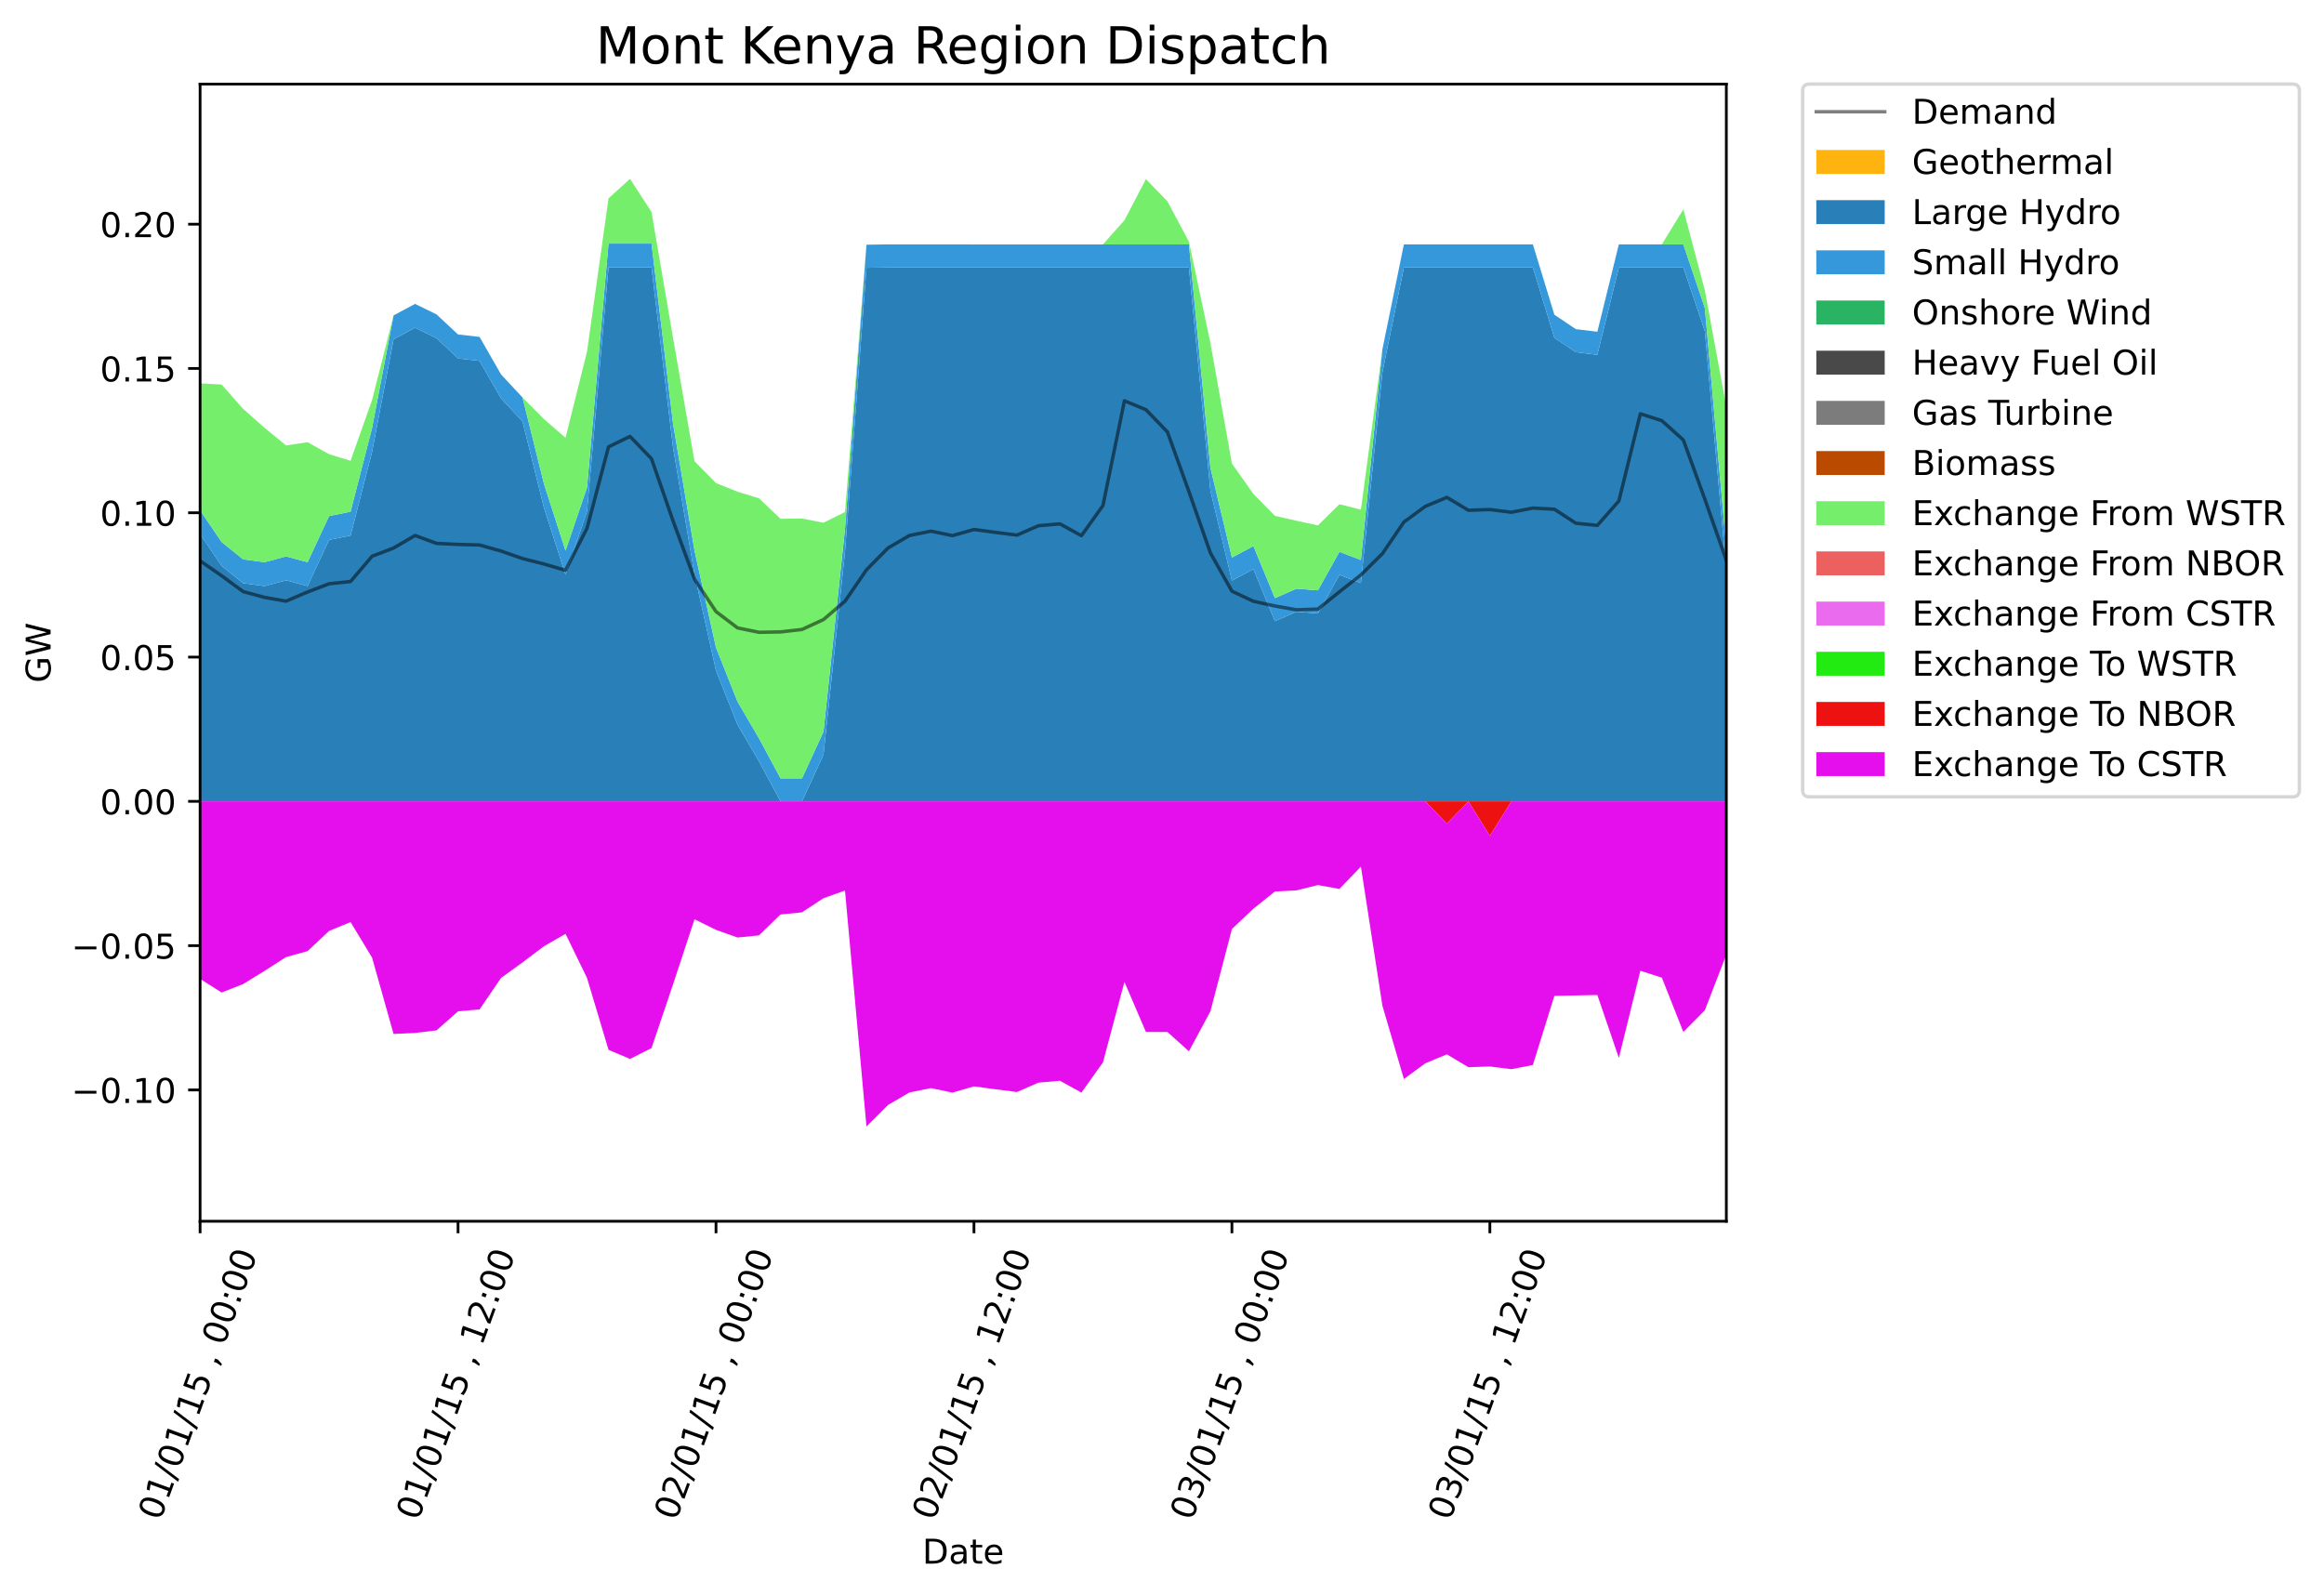 <?xml version="1.0" encoding="utf-8" standalone="no"?>
<!DOCTYPE svg PUBLIC "-//W3C//DTD SVG 1.1//EN"
  "http://www.w3.org/Graphics/SVG/1.1/DTD/svg11.dtd">
<!-- Created with matplotlib (https://matplotlib.org/) -->
<svg height="466.67pt" version="1.1" viewBox="0 0 679.729 466.67" width="679.729pt" xmlns="http://www.w3.org/2000/svg" xmlns:xlink="http://www.w3.org/1999/xlink">
 <defs>
  <style type="text/css">*{stroke-linecap:butt;stroke-linejoin:round;}</style>
 </defs>
 <g id="figure_1">
  <g id="patch_1">
   <path d="M 0 466.67 
L 679.729 466.67 
L 679.729 -0 
L 0 -0 
z
" style="fill:#ffffff;"/>
  </g>
  <g id="axes_1">
   <g id="patch_2">
    <path d="M 58.523 357.238 
L 504.923 357.238 
L 504.923 24.598 
L 58.523 24.598 
z
" style="fill:#ffffff;"/>
   </g>
   <g id="PolyCollection_1">
    <path clip-path="url(#p76a843aeb2)" d="M 58.523 234.411 
L 58.523 234.411 
L 64.811 234.411 
L 71.098 234.411 
L 77.385 234.411 
L 83.673 234.411 
L 89.96 234.411 
L 96.247 234.411 
L 102.535 234.411 
L 108.822 234.411 
L 115.109 234.411 
L 121.397 234.411 
L 127.684 234.411 
L 133.971 234.411 
L 140.259 234.411 
L 146.546 234.411 
L 152.833 234.411 
L 159.121 234.411 
L 165.408 234.411 
L 171.695 234.411 
L 177.983 234.411 
L 184.27 234.411 
L 190.557 234.411 
L 196.845 234.411 
L 203.132 234.411 
L 209.419 234.411 
L 215.707 234.411 
L 221.994 234.411 
L 228.281 234.411 
L 234.569 234.411 
L 240.856 234.411 
L 247.143 234.411 
L 253.43 234.411 
L 259.718 234.411 
L 266.005 234.411 
L 272.292 234.411 
L 278.58 234.411 
L 284.867 234.411 
L 291.154 234.411 
L 297.442 234.411 
L 303.729 234.411 
L 310.016 234.411 
L 316.304 234.411 
L 322.591 234.411 
L 328.878 234.411 
L 335.166 234.411 
L 341.453 234.411 
L 347.74 234.411 
L 354.028 234.411 
L 360.315 234.411 
L 366.602 234.411 
L 372.89 234.411 
L 379.177 234.411 
L 385.464 234.411 
L 391.752 234.411 
L 398.039 234.411 
L 404.326 234.411 
L 410.614 234.411 
L 416.901 234.411 
L 423.188 234.411 
L 429.476 234.411 
L 435.763 234.411 
L 442.05 234.411 
L 448.338 234.411 
L 454.625 234.411 
L 460.912 234.411 
L 467.199 234.411 
L 473.487 234.411 
L 479.774 234.411 
L 486.061 234.411 
L 492.349 234.411 
L 498.636 234.411 
L 504.923 234.411 
L 504.923 234.411 
L 504.923 234.411 
L 498.636 234.411 
L 492.349 234.411 
L 486.061 234.411 
L 479.774 234.411 
L 473.487 234.411 
L 467.199 234.411 
L 460.912 234.411 
L 454.625 234.411 
L 448.338 234.411 
L 442.05 234.411 
L 435.763 234.411 
L 429.476 234.411 
L 423.188 234.411 
L 416.901 234.411 
L 410.614 234.411 
L 404.326 234.411 
L 398.039 234.411 
L 391.752 234.411 
L 385.464 234.411 
L 379.177 234.411 
L 372.89 234.411 
L 366.602 234.411 
L 360.315 234.411 
L 354.028 234.411 
L 347.74 234.411 
L 341.453 234.411 
L 335.166 234.411 
L 328.878 234.411 
L 322.591 234.411 
L 316.304 234.411 
L 310.016 234.411 
L 303.729 234.411 
L 297.442 234.411 
L 291.154 234.411 
L 284.867 234.411 
L 278.58 234.411 
L 272.292 234.411 
L 266.005 234.411 
L 259.718 234.411 
L 253.43 234.411 
L 247.143 234.411 
L 240.856 234.411 
L 234.569 234.411 
L 228.281 234.411 
L 221.994 234.411 
L 215.707 234.411 
L 209.419 234.411 
L 203.132 234.411 
L 196.845 234.411 
L 190.557 234.411 
L 184.27 234.411 
L 177.983 234.411 
L 171.695 234.411 
L 165.408 234.411 
L 159.121 234.411 
L 152.833 234.411 
L 146.546 234.411 
L 140.259 234.411 
L 133.971 234.411 
L 127.684 234.411 
L 121.397 234.411 
L 115.109 234.411 
L 108.822 234.411 
L 102.535 234.411 
L 96.247 234.411 
L 89.96 234.411 
L 83.673 234.411 
L 77.385 234.411 
L 71.098 234.411 
L 64.811 234.411 
L 58.523 234.411 
z
" style="fill:#ffb30f;"/>
   </g>
   <g id="PolyCollection_2">
    <path clip-path="url(#p76a843aeb2)" d="M 58.523 156.223 
L 58.523 234.411 
L 64.811 234.411 
L 71.098 234.411 
L 77.385 234.411 
L 83.673 234.411 
L 89.96 234.411 
L 96.247 234.411 
L 102.535 234.411 
L 108.822 234.411 
L 115.109 234.411 
L 121.397 234.411 
L 127.684 234.411 
L 133.971 234.411 
L 140.259 234.411 
L 146.546 234.411 
L 152.833 234.411 
L 159.121 234.411 
L 165.408 234.411 
L 171.695 234.411 
L 177.983 234.411 
L 184.27 234.411 
L 190.557 234.411 
L 196.845 234.411 
L 203.132 234.411 
L 209.419 234.411 
L 215.707 234.411 
L 221.994 234.411 
L 228.281 234.411 
L 234.569 234.411 
L 240.856 234.411 
L 247.143 234.411 
L 253.43 234.411 
L 259.718 234.411 
L 266.005 234.411 
L 272.292 234.411 
L 278.58 234.411 
L 284.867 234.411 
L 291.154 234.411 
L 297.442 234.411 
L 303.729 234.411 
L 310.016 234.411 
L 316.304 234.411 
L 322.591 234.411 
L 328.878 234.411 
L 335.166 234.411 
L 341.453 234.411 
L 347.74 234.411 
L 354.028 234.411 
L 360.315 234.411 
L 366.602 234.411 
L 372.89 234.411 
L 379.177 234.411 
L 385.464 234.411 
L 391.752 234.411 
L 398.039 234.411 
L 404.326 234.411 
L 410.614 234.411 
L 416.901 234.411 
L 423.188 234.411 
L 429.476 234.411 
L 435.763 234.411 
L 442.05 234.411 
L 448.338 234.411 
L 454.625 234.411 
L 460.912 234.411 
L 467.199 234.411 
L 473.487 234.411 
L 479.774 234.411 
L 486.061 234.411 
L 492.349 234.411 
L 498.636 234.411 
L 504.923 234.411 
L 504.923 166.944 
L 504.923 166.944 
L 498.636 96.86 
L 492.349 78.237 
L 486.061 78.237 
L 479.774 78.237 
L 473.487 78.237 
L 467.199 103.782 
L 460.912 103.022 
L 454.625 98.801 
L 448.338 78.237 
L 442.05 78.237 
L 435.763 78.237 
L 429.476 78.237 
L 423.188 78.237 
L 416.901 78.237 
L 410.614 78.237 
L 404.326 108.932 
L 398.039 170.557 
L 391.752 168.159 
L 385.464 179.439 
L 379.177 178.949 
L 372.89 181.704 
L 366.602 166.471 
L 360.315 169.848 
L 354.028 143.577 
L 347.74 78.237 
L 341.453 78.237 
L 335.166 78.237 
L 328.878 78.237 
L 322.591 78.237 
L 316.304 78.237 
L 310.016 78.237 
L 303.729 78.237 
L 297.442 78.237 
L 291.154 78.237 
L 284.867 78.237 
L 278.58 78.237 
L 272.292 78.237 
L 266.005 78.237 
L 259.718 78.237 
L 253.43 78.328 
L 247.143 161.447 
L 240.856 220.758 
L 234.569 234.411 
L 228.281 234.411 
L 221.994 222.704 
L 215.707 211.971 
L 209.419 196.152 
L 203.132 168.024 
L 196.845 130.83 
L 190.557 78.237 
L 184.27 78.237 
L 177.983 78.237 
L 171.695 149.57 
L 165.408 168.083 
L 159.121 148.608 
L 152.833 123.283 
L 146.546 116.529 
L 140.259 105.555 
L 133.971 104.846 
L 127.684 98.936 
L 121.397 95.864 
L 115.109 99.24 
L 108.822 132.163 
L 102.535 156.645 
L 96.247 157.928 
L 89.96 171.435 
L 83.673 169.746 
L 77.385 171.435 
L 71.098 170.591 
L 64.811 165.517 
L 58.523 156.223 
z
" style="fill:#2980b9;"/>
   </g>
   <g id="PolyCollection_3">
    <path clip-path="url(#p76a843aeb2)" d="M 58.523 149.243 
L 58.523 156.223 
L 64.811 165.517 
L 71.098 170.591 
L 77.385 171.435 
L 83.673 169.746 
L 89.96 171.435 
L 96.247 157.928 
L 102.535 156.645 
L 108.822 132.163 
L 115.109 99.24 
L 121.397 95.864 
L 127.684 98.936 
L 133.971 104.846 
L 140.259 105.555 
L 146.546 116.529 
L 152.833 123.283 
L 159.121 148.608 
L 165.408 168.083 
L 171.695 149.57 
L 177.983 78.237 
L 184.27 78.237 
L 190.557 78.237 
L 196.845 130.83 
L 203.132 168.024 
L 209.419 196.152 
L 215.707 211.971 
L 221.994 222.704 
L 228.281 234.411 
L 234.569 234.411 
L 240.856 220.758 
L 247.143 161.447 
L 253.43 78.328 
L 259.718 78.237 
L 266.005 78.237 
L 272.292 78.237 
L 278.58 78.237 
L 284.867 78.237 
L 291.154 78.237 
L 297.442 78.237 
L 303.729 78.237 
L 310.016 78.237 
L 316.304 78.237 
L 322.591 78.237 
L 328.878 78.237 
L 335.166 78.237 
L 341.453 78.237 
L 347.74 78.237 
L 354.028 143.577 
L 360.315 169.848 
L 366.602 166.471 
L 372.89 181.704 
L 379.177 178.949 
L 385.464 179.439 
L 391.752 168.159 
L 398.039 170.557 
L 404.326 108.932 
L 410.614 78.237 
L 416.901 78.237 
L 423.188 78.237 
L 429.476 78.237 
L 435.763 78.237 
L 442.05 78.237 
L 448.338 78.237 
L 454.625 98.801 
L 460.912 103.022 
L 467.199 103.782 
L 473.487 78.237 
L 479.774 78.237 
L 486.061 78.237 
L 492.349 78.237 
L 498.636 96.86 
L 504.923 166.944 
L 504.923 160.199 
L 504.923 160.199 
L 498.636 90.115 
L 492.349 71.49 
L 486.061 71.489 
L 479.774 71.49 
L 473.487 71.49 
L 467.199 97.041 
L 460.912 96.283 
L 454.625 92.061 
L 448.338 71.496 
L 442.05 71.496 
L 435.763 71.497 
L 429.476 71.498 
L 423.188 71.491 
L 416.901 71.491 
L 410.614 71.491 
L 404.326 102.185 
L 398.039 163.808 
L 391.752 161.414 
L 385.464 172.695 
L 379.177 172.205 
L 372.89 174.96 
L 366.602 159.728 
L 360.315 163.104 
L 354.028 136.844 
L 347.74 71.504 
L 341.453 71.504 
L 335.166 71.505 
L 328.878 71.504 
L 322.591 71.504 
L 316.304 71.507 
L 310.016 71.507 
L 303.729 71.506 
L 297.442 71.506 
L 291.154 71.504 
L 284.867 71.502 
L 278.58 71.487 
L 272.292 71.487 
L 266.005 71.487 
L 259.718 71.488 
L 253.43 71.58 
L 247.143 154.706 
L 240.856 214.022 
L 234.569 227.674 
L 228.281 227.673 
L 221.994 215.965 
L 215.707 205.233 
L 209.419 189.414 
L 203.132 161.045 
L 196.845 123.851 
L 190.557 71.258 
L 184.27 71.258 
L 177.983 71.26 
L 171.695 142.569 
L 165.408 161.082 
L 159.121 141.605 
L 152.833 116.279 
L 146.546 109.525 
L 140.259 98.55 
L 133.971 97.841 
L 127.684 91.969 
L 121.397 88.893 
L 115.109 92.27 
L 108.822 125.193 
L 102.535 149.673 
L 96.247 150.956 
L 89.96 164.452 
L 83.673 162.763 
L 77.385 164.454 
L 71.098 163.609 
L 64.811 158.539 
L 58.523 149.243 
z
" style="fill:#3498db;"/>
   </g>
   <g id="PolyCollection_4">
    <path clip-path="url(#p76a843aeb2)" d="M 58.523 149.243 
L 58.523 149.243 
L 64.811 158.539 
L 71.098 163.609 
L 77.385 164.454 
L 83.673 162.763 
L 89.96 164.452 
L 96.247 150.956 
L 102.535 149.673 
L 108.822 125.193 
L 115.109 92.27 
L 121.397 88.893 
L 127.684 91.969 
L 133.971 97.841 
L 140.259 98.55 
L 146.546 109.525 
L 152.833 116.279 
L 159.121 141.605 
L 165.408 161.082 
L 171.695 142.569 
L 177.983 71.26 
L 184.27 71.258 
L 190.557 71.258 
L 196.845 123.851 
L 203.132 161.045 
L 209.419 189.414 
L 215.707 205.233 
L 221.994 215.965 
L 228.281 227.673 
L 234.569 227.674 
L 240.856 214.022 
L 247.143 154.706 
L 253.43 71.58 
L 259.718 71.488 
L 266.005 71.487 
L 272.292 71.487 
L 278.58 71.487 
L 284.867 71.502 
L 291.154 71.504 
L 297.442 71.506 
L 303.729 71.506 
L 310.016 71.507 
L 316.304 71.507 
L 322.591 71.504 
L 328.878 71.504 
L 335.166 71.505 
L 341.453 71.504 
L 347.74 71.504 
L 354.028 136.844 
L 360.315 163.104 
L 366.602 159.728 
L 372.89 174.96 
L 379.177 172.205 
L 385.464 172.695 
L 391.752 161.414 
L 398.039 163.808 
L 404.326 102.185 
L 410.614 71.491 
L 416.901 71.491 
L 423.188 71.491 
L 429.476 71.498 
L 435.763 71.497 
L 442.05 71.496 
L 448.338 71.496 
L 454.625 92.061 
L 460.912 96.283 
L 467.199 97.041 
L 473.487 71.49 
L 479.774 71.49 
L 486.061 71.489 
L 492.349 71.49 
L 498.636 90.115 
L 504.923 160.199 
L 504.923 160.199 
L 504.923 160.199 
L 498.636 90.115 
L 492.349 71.49 
L 486.061 71.489 
L 479.774 71.49 
L 473.487 71.49 
L 467.199 97.041 
L 460.912 96.283 
L 454.625 92.061 
L 448.338 71.496 
L 442.05 71.496 
L 435.763 71.497 
L 429.476 71.498 
L 423.188 71.491 
L 416.901 71.491 
L 410.614 71.491 
L 404.326 102.185 
L 398.039 163.808 
L 391.752 161.414 
L 385.464 172.695 
L 379.177 172.205 
L 372.89 174.96 
L 366.602 159.728 
L 360.315 163.104 
L 354.028 136.844 
L 347.74 71.504 
L 341.453 71.504 
L 335.166 71.505 
L 328.878 71.504 
L 322.591 71.504 
L 316.304 71.507 
L 310.016 71.507 
L 303.729 71.506 
L 297.442 71.506 
L 291.154 71.504 
L 284.867 71.502 
L 278.58 71.487 
L 272.292 71.487 
L 266.005 71.487 
L 259.718 71.488 
L 253.43 71.58 
L 247.143 154.706 
L 240.856 214.022 
L 234.569 227.674 
L 228.281 227.673 
L 221.994 215.965 
L 215.707 205.233 
L 209.419 189.414 
L 203.132 161.045 
L 196.845 123.851 
L 190.557 71.258 
L 184.27 71.258 
L 177.983 71.26 
L 171.695 142.569 
L 165.408 161.082 
L 159.121 141.605 
L 152.833 116.279 
L 146.546 109.525 
L 140.259 98.55 
L 133.971 97.841 
L 127.684 91.969 
L 121.397 88.893 
L 115.109 92.27 
L 108.822 125.193 
L 102.535 149.673 
L 96.247 150.956 
L 89.96 164.452 
L 83.673 162.763 
L 77.385 164.454 
L 71.098 163.609 
L 64.811 158.539 
L 58.523 149.243 
z
" style="fill:#28b463;"/>
   </g>
   <g id="PolyCollection_5">
    <path clip-path="url(#p76a843aeb2)" d="M 58.523 149.243 
L 58.523 149.243 
L 64.811 158.539 
L 71.098 163.609 
L 77.385 164.454 
L 83.673 162.763 
L 89.96 164.452 
L 96.247 150.956 
L 102.535 149.673 
L 108.822 125.193 
L 115.109 92.27 
L 121.397 88.893 
L 127.684 91.969 
L 133.971 97.841 
L 140.259 98.55 
L 146.546 109.525 
L 152.833 116.279 
L 159.121 141.605 
L 165.408 161.082 
L 171.695 142.569 
L 177.983 71.26 
L 184.27 71.258 
L 190.557 71.258 
L 196.845 123.851 
L 203.132 161.045 
L 209.419 189.414 
L 215.707 205.233 
L 221.994 215.965 
L 228.281 227.673 
L 234.569 227.674 
L 240.856 214.022 
L 247.143 154.706 
L 253.43 71.58 
L 259.718 71.488 
L 266.005 71.487 
L 272.292 71.487 
L 278.58 71.487 
L 284.867 71.502 
L 291.154 71.504 
L 297.442 71.506 
L 303.729 71.506 
L 310.016 71.507 
L 316.304 71.507 
L 322.591 71.504 
L 328.878 71.504 
L 335.166 71.505 
L 341.453 71.504 
L 347.74 71.504 
L 354.028 136.844 
L 360.315 163.104 
L 366.602 159.728 
L 372.89 174.96 
L 379.177 172.205 
L 385.464 172.695 
L 391.752 161.414 
L 398.039 163.808 
L 404.326 102.185 
L 410.614 71.491 
L 416.901 71.491 
L 423.188 71.491 
L 429.476 71.498 
L 435.763 71.497 
L 442.05 71.496 
L 448.338 71.496 
L 454.625 92.061 
L 460.912 96.283 
L 467.199 97.041 
L 473.487 71.49 
L 479.774 71.49 
L 486.061 71.489 
L 492.349 71.49 
L 498.636 90.115 
L 504.923 160.199 
L 504.923 160.199 
L 504.923 160.199 
L 498.636 90.115 
L 492.349 71.49 
L 486.061 71.489 
L 479.774 71.49 
L 473.487 71.49 
L 467.199 97.041 
L 460.912 96.283 
L 454.625 92.061 
L 448.338 71.496 
L 442.05 71.496 
L 435.763 71.497 
L 429.476 71.498 
L 423.188 71.491 
L 416.901 71.491 
L 410.614 71.491 
L 404.326 102.185 
L 398.039 163.808 
L 391.752 161.414 
L 385.464 172.695 
L 379.177 172.205 
L 372.89 174.96 
L 366.602 159.728 
L 360.315 163.104 
L 354.028 136.844 
L 347.74 71.504 
L 341.453 71.504 
L 335.166 71.505 
L 328.878 71.504 
L 322.591 71.504 
L 316.304 71.507 
L 310.016 71.507 
L 303.729 71.506 
L 297.442 71.506 
L 291.154 71.504 
L 284.867 71.502 
L 278.58 71.487 
L 272.292 71.487 
L 266.005 71.487 
L 259.718 71.488 
L 253.43 71.58 
L 247.143 154.706 
L 240.856 214.022 
L 234.569 227.674 
L 228.281 227.673 
L 221.994 215.965 
L 215.707 205.233 
L 209.419 189.414 
L 203.132 161.045 
L 196.845 123.851 
L 190.557 71.258 
L 184.27 71.258 
L 177.983 71.26 
L 171.695 142.569 
L 165.408 161.082 
L 159.121 141.605 
L 152.833 116.279 
L 146.546 109.525 
L 140.259 98.55 
L 133.971 97.841 
L 127.684 91.969 
L 121.397 88.893 
L 115.109 92.27 
L 108.822 125.193 
L 102.535 149.673 
L 96.247 150.956 
L 89.96 164.452 
L 83.673 162.763 
L 77.385 164.454 
L 71.098 163.609 
L 64.811 158.539 
L 58.523 149.243 
z
" style="fill:#494949;"/>
   </g>
   <g id="PolyCollection_6">
    <path clip-path="url(#p76a843aeb2)" d="M 58.523 149.243 
L 58.523 149.243 
L 64.811 158.539 
L 71.098 163.609 
L 77.385 164.454 
L 83.673 162.763 
L 89.96 164.452 
L 96.247 150.956 
L 102.535 149.673 
L 108.822 125.193 
L 115.109 92.27 
L 121.397 88.893 
L 127.684 91.969 
L 133.971 97.841 
L 140.259 98.55 
L 146.546 109.525 
L 152.833 116.279 
L 159.121 141.605 
L 165.408 161.082 
L 171.695 142.569 
L 177.983 71.26 
L 184.27 71.258 
L 190.557 71.258 
L 196.845 123.851 
L 203.132 161.045 
L 209.419 189.414 
L 215.707 205.233 
L 221.994 215.965 
L 228.281 227.673 
L 234.569 227.674 
L 240.856 214.022 
L 247.143 154.706 
L 253.43 71.58 
L 259.718 71.488 
L 266.005 71.487 
L 272.292 71.487 
L 278.58 71.487 
L 284.867 71.502 
L 291.154 71.504 
L 297.442 71.506 
L 303.729 71.506 
L 310.016 71.507 
L 316.304 71.507 
L 322.591 71.504 
L 328.878 71.504 
L 335.166 71.505 
L 341.453 71.504 
L 347.74 71.504 
L 354.028 136.844 
L 360.315 163.104 
L 366.602 159.728 
L 372.89 174.96 
L 379.177 172.205 
L 385.464 172.695 
L 391.752 161.414 
L 398.039 163.808 
L 404.326 102.185 
L 410.614 71.491 
L 416.901 71.491 
L 423.188 71.491 
L 429.476 71.498 
L 435.763 71.497 
L 442.05 71.496 
L 448.338 71.496 
L 454.625 92.061 
L 460.912 96.283 
L 467.199 97.041 
L 473.487 71.49 
L 479.774 71.49 
L 486.061 71.489 
L 492.349 71.49 
L 498.636 90.115 
L 504.923 160.199 
L 504.923 160.199 
L 504.923 160.199 
L 498.636 90.115 
L 492.349 71.49 
L 486.061 71.489 
L 479.774 71.49 
L 473.487 71.49 
L 467.199 97.041 
L 460.912 96.283 
L 454.625 92.061 
L 448.338 71.496 
L 442.05 71.496 
L 435.763 71.497 
L 429.476 71.498 
L 423.188 71.491 
L 416.901 71.491 
L 410.614 71.491 
L 404.326 102.185 
L 398.039 163.808 
L 391.752 161.414 
L 385.464 172.695 
L 379.177 172.205 
L 372.89 174.96 
L 366.602 159.728 
L 360.315 163.104 
L 354.028 136.844 
L 347.74 71.504 
L 341.453 71.504 
L 335.166 71.505 
L 328.878 71.504 
L 322.591 71.504 
L 316.304 71.507 
L 310.016 71.507 
L 303.729 71.506 
L 297.442 71.506 
L 291.154 71.504 
L 284.867 71.502 
L 278.58 71.487 
L 272.292 71.487 
L 266.005 71.487 
L 259.718 71.488 
L 253.43 71.58 
L 247.143 154.706 
L 240.856 214.022 
L 234.569 227.674 
L 228.281 227.673 
L 221.994 215.965 
L 215.707 205.233 
L 209.419 189.414 
L 203.132 161.045 
L 196.845 123.851 
L 190.557 71.258 
L 184.27 71.258 
L 177.983 71.26 
L 171.695 142.569 
L 165.408 161.082 
L 159.121 141.605 
L 152.833 116.279 
L 146.546 109.525 
L 140.259 98.55 
L 133.971 97.841 
L 127.684 91.969 
L 121.397 88.893 
L 115.109 92.27 
L 108.822 125.193 
L 102.535 149.673 
L 96.247 150.956 
L 89.96 164.452 
L 83.673 162.763 
L 77.385 164.454 
L 71.098 163.609 
L 64.811 158.539 
L 58.523 149.243 
z
" style="fill:#7c7c7c;"/>
   </g>
   <g id="PolyCollection_7">
    <path clip-path="url(#p76a843aeb2)" d="M 58.523 149.243 
L 58.523 149.243 
L 64.811 158.539 
L 71.098 163.609 
L 77.385 164.454 
L 83.673 162.763 
L 89.96 164.452 
L 96.247 150.956 
L 102.535 149.673 
L 108.822 125.193 
L 115.109 92.27 
L 121.397 88.893 
L 127.684 91.969 
L 133.971 97.841 
L 140.259 98.55 
L 146.546 109.525 
L 152.833 116.279 
L 159.121 141.605 
L 165.408 161.082 
L 171.695 142.569 
L 177.983 71.26 
L 184.27 71.258 
L 190.557 71.258 
L 196.845 123.851 
L 203.132 161.045 
L 209.419 189.414 
L 215.707 205.233 
L 221.994 215.965 
L 228.281 227.673 
L 234.569 227.674 
L 240.856 214.022 
L 247.143 154.706 
L 253.43 71.58 
L 259.718 71.488 
L 266.005 71.487 
L 272.292 71.487 
L 278.58 71.487 
L 284.867 71.502 
L 291.154 71.504 
L 297.442 71.506 
L 303.729 71.506 
L 310.016 71.507 
L 316.304 71.507 
L 322.591 71.504 
L 328.878 71.504 
L 335.166 71.505 
L 341.453 71.504 
L 347.74 71.504 
L 354.028 136.844 
L 360.315 163.104 
L 366.602 159.728 
L 372.89 174.96 
L 379.177 172.205 
L 385.464 172.695 
L 391.752 161.414 
L 398.039 163.808 
L 404.326 102.185 
L 410.614 71.491 
L 416.901 71.491 
L 423.188 71.491 
L 429.476 71.498 
L 435.763 71.497 
L 442.05 71.496 
L 448.338 71.496 
L 454.625 92.061 
L 460.912 96.283 
L 467.199 97.041 
L 473.487 71.49 
L 479.774 71.49 
L 486.061 71.489 
L 492.349 71.49 
L 498.636 90.115 
L 504.923 160.199 
L 504.923 160.199 
L 504.923 160.199 
L 498.636 90.115 
L 492.349 71.49 
L 486.061 71.489 
L 479.774 71.49 
L 473.487 71.49 
L 467.199 97.041 
L 460.912 96.283 
L 454.625 92.061 
L 448.338 71.496 
L 442.05 71.496 
L 435.763 71.497 
L 429.476 71.498 
L 423.188 71.491 
L 416.901 71.491 
L 410.614 71.491 
L 404.326 102.185 
L 398.039 163.808 
L 391.752 161.414 
L 385.464 172.695 
L 379.177 172.205 
L 372.89 174.96 
L 366.602 159.728 
L 360.315 163.104 
L 354.028 136.844 
L 347.74 71.504 
L 341.453 71.504 
L 335.166 71.505 
L 328.878 71.504 
L 322.591 71.504 
L 316.304 71.507 
L 310.016 71.507 
L 303.729 71.506 
L 297.442 71.506 
L 291.154 71.504 
L 284.867 71.502 
L 278.58 71.487 
L 272.292 71.487 
L 266.005 71.487 
L 259.718 71.488 
L 253.43 71.58 
L 247.143 154.706 
L 240.856 214.022 
L 234.569 227.674 
L 228.281 227.673 
L 221.994 215.965 
L 215.707 205.233 
L 209.419 189.414 
L 203.132 161.045 
L 196.845 123.851 
L 190.557 71.258 
L 184.27 71.258 
L 177.983 71.26 
L 171.695 142.569 
L 165.408 161.082 
L 159.121 141.605 
L 152.833 116.279 
L 146.546 109.525 
L 140.259 98.55 
L 133.971 97.841 
L 127.684 91.969 
L 121.397 88.893 
L 115.109 92.27 
L 108.822 125.193 
L 102.535 149.673 
L 96.247 150.956 
L 89.96 164.452 
L 83.673 162.763 
L 77.385 164.454 
L 71.098 163.609 
L 64.811 158.539 
L 58.523 149.243 
z
" style="fill:#ba4a00;"/>
   </g>
   <g id="PolyCollection_8">
    <path clip-path="url(#p76a843aeb2)" d="M 58.523 112.131 
L 58.523 149.243 
L 64.811 158.539 
L 71.098 163.609 
L 77.385 164.454 
L 83.673 162.763 
L 89.96 164.452 
L 96.247 150.956 
L 102.535 149.673 
L 108.822 125.193 
L 115.109 92.27 
L 121.397 88.893 
L 127.684 91.969 
L 133.971 97.841 
L 140.259 98.55 
L 146.546 109.525 
L 152.833 116.279 
L 159.121 141.605 
L 165.408 161.082 
L 171.695 142.569 
L 177.983 71.26 
L 184.27 71.258 
L 190.557 71.258 
L 196.845 123.851 
L 203.132 161.045 
L 209.419 189.414 
L 215.707 205.233 
L 221.994 215.965 
L 228.281 227.673 
L 234.569 227.674 
L 240.856 214.022 
L 247.143 154.706 
L 253.43 71.58 
L 259.718 71.488 
L 266.005 71.487 
L 272.292 71.487 
L 278.58 71.487 
L 284.867 71.502 
L 291.154 71.504 
L 297.442 71.506 
L 303.729 71.506 
L 310.016 71.507 
L 316.304 71.507 
L 322.591 71.504 
L 328.878 71.504 
L 335.166 71.505 
L 341.453 71.504 
L 347.74 71.504 
L 354.028 136.844 
L 360.315 163.104 
L 366.602 159.728 
L 372.89 174.96 
L 379.177 172.205 
L 385.464 172.695 
L 391.752 161.414 
L 398.039 163.808 
L 404.326 102.185 
L 410.614 71.491 
L 416.901 71.491 
L 423.188 71.491 
L 429.476 71.498 
L 435.763 71.497 
L 442.05 71.496 
L 448.338 71.496 
L 454.625 92.061 
L 460.912 96.283 
L 467.199 97.041 
L 473.487 71.49 
L 479.774 71.49 
L 486.061 71.489 
L 492.349 71.49 
L 498.636 90.115 
L 504.923 160.199 
L 504.923 119.072 
L 504.923 119.072 
L 498.636 84.907 
L 492.349 61.237 
L 486.061 71.489 
L 479.774 71.49 
L 473.487 71.49 
L 467.199 97.041 
L 460.912 96.283 
L 454.625 92.061 
L 448.338 71.496 
L 442.05 71.496 
L 435.763 71.497 
L 429.476 71.498 
L 423.188 71.491 
L 416.901 71.491 
L 410.614 71.491 
L 404.326 102.185 
L 398.039 149.081 
L 391.752 147.496 
L 385.464 153.696 
L 379.177 152.323 
L 372.89 150.888 
L 366.602 144.487 
L 360.315 135.592 
L 354.028 100.354 
L 347.74 70.68 
L 341.453 58.895 
L 335.166 52.379 
L 328.878 64.425 
L 322.591 71.504 
L 316.304 71.507 
L 310.016 71.507 
L 303.729 71.506 
L 297.442 71.506 
L 291.154 71.504 
L 284.867 71.502 
L 278.58 71.487 
L 272.292 71.487 
L 266.005 71.487 
L 259.718 71.488 
L 253.43 71.58 
L 247.143 149.78 
L 240.856 152.905 
L 234.569 151.674 
L 228.281 151.755 
L 221.994 145.762 
L 215.707 143.831 
L 209.419 141.312 
L 203.132 134.918 
L 196.845 98.793 
L 190.557 62.021 
L 184.27 52.318 
L 177.983 58.026 
L 171.695 102.843 
L 165.408 128.067 
L 159.121 122.621 
L 152.833 116.279 
L 146.546 109.525 
L 140.259 98.55 
L 133.971 97.841 
L 127.684 91.969 
L 121.397 88.893 
L 115.109 92.27 
L 108.822 117.01 
L 102.535 134.788 
L 96.247 132.861 
L 89.96 129.357 
L 83.673 130.299 
L 77.385 125.157 
L 71.098 119.582 
L 64.811 112.491 
L 58.523 112.131 
z
" style="fill:#75ee6b;"/>
   </g>
   <g id="PolyCollection_9">
    <path clip-path="url(#p76a843aeb2)" d="M 58.523 112.131 
L 58.523 112.131 
L 64.811 112.491 
L 71.098 119.582 
L 77.385 125.157 
L 83.673 130.299 
L 89.96 129.357 
L 96.247 132.861 
L 102.535 134.788 
L 108.822 117.01 
L 115.109 92.27 
L 121.397 88.893 
L 127.684 91.969 
L 133.971 97.841 
L 140.259 98.55 
L 146.546 109.525 
L 152.833 116.279 
L 159.121 122.621 
L 165.408 128.067 
L 171.695 102.843 
L 177.983 58.026 
L 184.27 52.318 
L 190.557 62.021 
L 196.845 98.793 
L 203.132 134.918 
L 209.419 141.312 
L 215.707 143.831 
L 221.994 145.762 
L 228.281 151.755 
L 234.569 151.674 
L 240.856 152.905 
L 247.143 149.78 
L 253.43 71.58 
L 259.718 71.488 
L 266.005 71.487 
L 272.292 71.487 
L 278.58 71.487 
L 284.867 71.502 
L 291.154 71.504 
L 297.442 71.506 
L 303.729 71.506 
L 310.016 71.507 
L 316.304 71.507 
L 322.591 71.504 
L 328.878 64.425 
L 335.166 52.379 
L 341.453 58.895 
L 347.74 70.68 
L 354.028 100.354 
L 360.315 135.592 
L 366.602 144.487 
L 372.89 150.888 
L 379.177 152.323 
L 385.464 153.696 
L 391.752 147.496 
L 398.039 149.081 
L 404.326 102.185 
L 410.614 71.491 
L 416.901 71.491 
L 423.188 71.491 
L 429.476 71.498 
L 435.763 71.497 
L 442.05 71.496 
L 448.338 71.496 
L 454.625 92.061 
L 460.912 96.283 
L 467.199 97.041 
L 473.487 71.49 
L 479.774 71.49 
L 486.061 71.489 
L 492.349 61.237 
L 498.636 84.907 
L 504.923 119.072 
L 504.923 119.072 
L 504.923 119.072 
L 498.636 84.907 
L 492.349 61.237 
L 486.061 71.489 
L 479.774 71.49 
L 473.487 71.49 
L 467.199 97.041 
L 460.912 96.283 
L 454.625 92.061 
L 448.338 71.496 
L 442.05 71.496 
L 435.763 71.497 
L 429.476 71.498 
L 423.188 71.491 
L 416.901 71.491 
L 410.614 71.491 
L 404.326 102.185 
L 398.039 149.081 
L 391.752 147.496 
L 385.464 153.696 
L 379.177 152.323 
L 372.89 150.888 
L 366.602 144.487 
L 360.315 135.592 
L 354.028 100.354 
L 347.74 70.68 
L 341.453 58.895 
L 335.166 52.379 
L 328.878 64.425 
L 322.591 71.504 
L 316.304 71.507 
L 310.016 71.507 
L 303.729 71.506 
L 297.442 71.506 
L 291.154 71.504 
L 284.867 71.502 
L 278.58 71.487 
L 272.292 71.487 
L 266.005 71.487 
L 259.718 71.488 
L 253.43 71.58 
L 247.143 149.78 
L 240.856 152.905 
L 234.569 151.674 
L 228.281 151.755 
L 221.994 145.762 
L 215.707 143.831 
L 209.419 141.312 
L 203.132 134.918 
L 196.845 98.793 
L 190.557 62.021 
L 184.27 52.318 
L 177.983 58.026 
L 171.695 102.843 
L 165.408 128.067 
L 159.121 122.621 
L 152.833 116.279 
L 146.546 109.525 
L 140.259 98.55 
L 133.971 97.841 
L 127.684 91.969 
L 121.397 88.893 
L 115.109 92.27 
L 108.822 117.01 
L 102.535 134.788 
L 96.247 132.861 
L 89.96 129.357 
L 83.673 130.299 
L 77.385 125.157 
L 71.098 119.582 
L 64.811 112.491 
L 58.523 112.131 
z
" style="fill:#ed6060;"/>
   </g>
   <g id="PolyCollection_10">
    <path clip-path="url(#p76a843aeb2)" d="M 58.523 112.131 
L 58.523 112.131 
L 64.811 112.491 
L 71.098 119.582 
L 77.385 125.157 
L 83.673 130.299 
L 89.96 129.357 
L 96.247 132.861 
L 102.535 134.788 
L 108.822 117.01 
L 115.109 92.27 
L 121.397 88.893 
L 127.684 91.969 
L 133.971 97.841 
L 140.259 98.55 
L 146.546 109.525 
L 152.833 116.279 
L 159.121 122.621 
L 165.408 128.067 
L 171.695 102.843 
L 177.983 58.026 
L 184.27 52.318 
L 190.557 62.021 
L 196.845 98.793 
L 203.132 134.918 
L 209.419 141.312 
L 215.707 143.831 
L 221.994 145.762 
L 228.281 151.755 
L 234.569 151.674 
L 240.856 152.905 
L 247.143 149.78 
L 253.43 71.58 
L 259.718 71.488 
L 266.005 71.487 
L 272.292 71.487 
L 278.58 71.487 
L 284.867 71.502 
L 291.154 71.504 
L 297.442 71.506 
L 303.729 71.506 
L 310.016 71.507 
L 316.304 71.507 
L 322.591 71.504 
L 328.878 64.425 
L 335.166 52.379 
L 341.453 58.895 
L 347.74 70.68 
L 354.028 100.354 
L 360.315 135.592 
L 366.602 144.487 
L 372.89 150.888 
L 379.177 152.323 
L 385.464 153.696 
L 391.752 147.496 
L 398.039 149.081 
L 404.326 102.185 
L 410.614 71.491 
L 416.901 71.491 
L 423.188 71.491 
L 429.476 71.498 
L 435.763 71.497 
L 442.05 71.496 
L 448.338 71.496 
L 454.625 92.061 
L 460.912 96.283 
L 467.199 97.041 
L 473.487 71.49 
L 479.774 71.49 
L 486.061 71.489 
L 492.349 61.237 
L 498.636 84.907 
L 504.923 119.072 
L 504.923 119.072 
L 504.923 119.072 
L 498.636 84.907 
L 492.349 61.237 
L 486.061 71.489 
L 479.774 71.49 
L 473.487 71.49 
L 467.199 97.041 
L 460.912 96.283 
L 454.625 92.061 
L 448.338 71.496 
L 442.05 71.496 
L 435.763 71.497 
L 429.476 71.498 
L 423.188 71.491 
L 416.901 71.491 
L 410.614 71.491 
L 404.326 102.185 
L 398.039 149.081 
L 391.752 147.496 
L 385.464 153.696 
L 379.177 152.323 
L 372.89 150.888 
L 366.602 144.487 
L 360.315 135.592 
L 354.028 100.354 
L 347.74 70.68 
L 341.453 58.895 
L 335.166 52.379 
L 328.878 64.425 
L 322.591 71.504 
L 316.304 71.507 
L 310.016 71.507 
L 303.729 71.506 
L 297.442 71.506 
L 291.154 71.504 
L 284.867 71.502 
L 278.58 71.487 
L 272.292 71.487 
L 266.005 71.487 
L 259.718 71.488 
L 253.43 71.58 
L 247.143 149.78 
L 240.856 152.905 
L 234.569 151.674 
L 228.281 151.755 
L 221.994 145.762 
L 215.707 143.831 
L 209.419 141.312 
L 203.132 134.918 
L 196.845 98.793 
L 190.557 62.021 
L 184.27 52.318 
L 177.983 58.026 
L 171.695 102.843 
L 165.408 128.067 
L 159.121 122.621 
L 152.833 116.279 
L 146.546 109.525 
L 140.259 98.55 
L 133.971 97.841 
L 127.684 91.969 
L 121.397 88.893 
L 115.109 92.27 
L 108.822 117.01 
L 102.535 134.788 
L 96.247 132.861 
L 89.96 129.357 
L 83.673 130.299 
L 77.385 125.157 
L 71.098 119.582 
L 64.811 112.491 
L 58.523 112.131 
z
" style="fill:#ea6bee;"/>
   </g>
   <g id="PolyCollection_11">
    <path clip-path="url(#p76a843aeb2)" d="M 58.523 234.411 
L 58.523 234.411 
L 64.811 234.411 
L 71.098 234.411 
L 77.385 234.411 
L 83.673 234.411 
L 89.96 234.411 
L 96.247 234.411 
L 102.535 234.411 
L 108.822 234.411 
L 115.109 234.411 
L 121.397 234.411 
L 127.684 234.411 
L 133.971 234.411 
L 140.259 234.411 
L 146.546 234.411 
L 152.833 234.411 
L 159.121 234.411 
L 165.408 234.411 
L 171.695 234.411 
L 177.983 234.411 
L 184.27 234.411 
L 190.557 234.411 
L 196.845 234.411 
L 203.132 234.411 
L 209.419 234.411 
L 215.707 234.411 
L 221.994 234.411 
L 228.281 234.411 
L 234.569 234.411 
L 240.856 234.411 
L 247.143 234.411 
L 253.43 234.411 
L 259.718 234.411 
L 266.005 234.411 
L 272.292 234.411 
L 278.58 234.411 
L 284.867 234.411 
L 291.154 234.411 
L 297.442 234.411 
L 303.729 234.411 
L 310.016 234.411 
L 316.304 234.411 
L 322.591 234.411 
L 328.878 234.411 
L 335.166 234.411 
L 341.453 234.411 
L 347.74 234.411 
L 354.028 234.411 
L 360.315 234.411 
L 366.602 234.411 
L 372.89 234.411 
L 379.177 234.411 
L 385.464 234.411 
L 391.752 234.411 
L 398.039 234.411 
L 404.326 234.411 
L 410.614 234.411 
L 416.901 234.411 
L 423.188 234.411 
L 429.476 234.411 
L 435.763 234.411 
L 442.05 234.411 
L 448.338 234.411 
L 454.625 234.411 
L 460.912 234.411 
L 467.199 234.411 
L 473.487 234.411 
L 479.774 234.411 
L 486.061 234.411 
L 492.349 234.411 
L 498.636 234.411 
L 504.923 234.411 
L 504.923 234.411 
L 504.923 234.411 
L 498.636 234.411 
L 492.349 234.411 
L 486.061 234.411 
L 479.774 234.411 
L 473.487 234.411 
L 467.199 234.411 
L 460.912 234.411 
L 454.625 234.411 
L 448.338 234.411 
L 442.05 234.411 
L 435.763 234.411 
L 429.476 234.411 
L 423.188 234.411 
L 416.901 234.411 
L 410.614 234.411 
L 404.326 234.411 
L 398.039 234.411 
L 391.752 234.411 
L 385.464 234.411 
L 379.177 234.411 
L 372.89 234.411 
L 366.602 234.411 
L 360.315 234.411 
L 354.028 234.411 
L 347.74 234.411 
L 341.453 234.411 
L 335.166 234.411 
L 328.878 234.411 
L 322.591 234.411 
L 316.304 234.411 
L 310.016 234.411 
L 303.729 234.411 
L 297.442 234.411 
L 291.154 234.411 
L 284.867 234.411 
L 278.58 234.411 
L 272.292 234.411 
L 266.005 234.411 
L 259.718 234.411 
L 253.43 234.411 
L 247.143 234.411 
L 240.856 234.411 
L 234.569 234.411 
L 228.281 234.411 
L 221.994 234.411 
L 215.707 234.411 
L 209.419 234.411 
L 203.132 234.411 
L 196.845 234.411 
L 190.557 234.411 
L 184.27 234.411 
L 177.983 234.411 
L 171.695 234.411 
L 165.408 234.411 
L 159.121 234.411 
L 152.833 234.411 
L 146.546 234.411 
L 140.259 234.411 
L 133.971 234.411 
L 127.684 234.411 
L 121.397 234.411 
L 115.109 234.411 
L 108.822 234.411 
L 102.535 234.411 
L 96.247 234.411 
L 89.96 234.411 
L 83.673 234.411 
L 77.385 234.411 
L 71.098 234.411 
L 64.811 234.411 
L 58.523 234.411 
z
" style="fill:#22eb11;"/>
   </g>
   <g id="PolyCollection_12">
    <path clip-path="url(#p76a843aeb2)" d="M 58.523 234.411 
L 58.523 234.411 
L 64.811 234.411 
L 71.098 234.411 
L 77.385 234.411 
L 83.673 234.411 
L 89.96 234.411 
L 96.247 234.411 
L 102.535 234.411 
L 108.822 234.411 
L 115.109 234.411 
L 121.397 234.411 
L 127.684 234.411 
L 133.971 234.411 
L 140.259 234.411 
L 146.546 234.411 
L 152.833 234.411 
L 159.121 234.411 
L 165.408 234.411 
L 171.695 234.411 
L 177.983 234.411 
L 184.27 234.411 
L 190.557 234.411 
L 196.845 234.411 
L 203.132 234.411 
L 209.419 234.411 
L 215.707 234.411 
L 221.994 234.411 
L 228.281 234.411 
L 234.569 234.411 
L 240.856 234.411 
L 247.143 234.411 
L 253.43 234.411 
L 259.718 234.411 
L 266.005 234.411 
L 272.292 234.411 
L 278.58 234.411 
L 284.867 234.411 
L 291.154 234.411 
L 297.442 234.411 
L 303.729 234.411 
L 310.016 234.411 
L 316.304 234.411 
L 322.591 234.411 
L 328.878 234.411 
L 335.166 234.411 
L 341.453 234.411 
L 347.74 234.411 
L 354.028 234.411 
L 360.315 234.411 
L 366.602 234.411 
L 372.89 234.411 
L 379.177 234.411 
L 385.464 234.411 
L 391.752 234.411 
L 398.039 234.411 
L 404.326 234.411 
L 410.614 234.411 
L 416.901 234.411 
L 423.188 234.411 
L 429.476 234.411 
L 435.763 234.411 
L 442.05 234.411 
L 448.338 234.411 
L 454.625 234.411 
L 460.912 234.411 
L 467.199 234.411 
L 473.487 234.411 
L 479.774 234.411 
L 486.061 234.411 
L 492.349 234.411 
L 498.636 234.411 
L 504.923 234.411 
L 504.923 234.411 
L 504.923 234.411 
L 498.636 234.411 
L 492.349 234.411 
L 486.061 234.411 
L 479.774 234.411 
L 473.487 234.411 
L 467.199 234.411 
L 460.912 234.411 
L 454.625 234.411 
L 448.338 234.411 
L 442.05 234.411 
L 435.763 244.5 
L 429.476 234.411 
L 423.188 240.946 
L 416.901 234.411 
L 410.614 234.411 
L 404.326 234.411 
L 398.039 234.411 
L 391.752 234.411 
L 385.464 234.411 
L 379.177 234.411 
L 372.89 234.411 
L 366.602 234.411 
L 360.315 234.411 
L 354.028 234.411 
L 347.74 234.411 
L 341.453 234.411 
L 335.166 234.411 
L 328.878 234.411 
L 322.591 234.411 
L 316.304 234.411 
L 310.016 234.411 
L 303.729 234.411 
L 297.442 234.411 
L 291.154 234.411 
L 284.867 234.411 
L 278.58 234.411 
L 272.292 234.411 
L 266.005 234.411 
L 259.718 234.411 
L 253.43 234.411 
L 247.143 234.411 
L 240.856 234.411 
L 234.569 234.411 
L 228.281 234.411 
L 221.994 234.411 
L 215.707 234.411 
L 209.419 234.411 
L 203.132 234.411 
L 196.845 234.411 
L 190.557 234.411 
L 184.27 234.411 
L 177.983 234.411 
L 171.695 234.411 
L 165.408 234.411 
L 159.121 234.411 
L 152.833 234.411 
L 146.546 234.411 
L 140.259 234.411 
L 133.971 234.411 
L 127.684 234.411 
L 121.397 234.411 
L 115.109 234.411 
L 108.822 234.411 
L 102.535 234.411 
L 96.247 234.411 
L 89.96 234.411 
L 83.673 234.411 
L 77.385 234.411 
L 71.098 234.411 
L 64.811 234.411 
L 58.523 234.411 
z
" style="fill:#ee1111;"/>
   </g>
   <g id="PolyCollection_13">
    <path clip-path="url(#p76a843aeb2)" d="M 58.523 286.335 
L 58.523 234.411 
L 64.811 234.411 
L 71.098 234.411 
L 77.385 234.411 
L 83.673 234.411 
L 89.96 234.411 
L 96.247 234.411 
L 102.535 234.411 
L 108.822 234.411 
L 115.109 234.411 
L 121.397 234.411 
L 127.684 234.411 
L 133.971 234.411 
L 140.259 234.411 
L 146.546 234.411 
L 152.833 234.411 
L 159.121 234.411 
L 165.408 234.411 
L 171.695 234.411 
L 177.983 234.411 
L 184.27 234.411 
L 190.557 234.411 
L 196.845 234.411 
L 203.132 234.411 
L 209.419 234.411 
L 215.707 234.411 
L 221.994 234.411 
L 228.281 234.411 
L 234.569 234.411 
L 240.856 234.411 
L 247.143 234.411 
L 253.43 234.411 
L 259.718 234.411 
L 266.005 234.411 
L 272.292 234.411 
L 278.58 234.411 
L 284.867 234.411 
L 291.154 234.411 
L 297.442 234.411 
L 303.729 234.411 
L 310.016 234.411 
L 316.304 234.411 
L 322.591 234.411 
L 328.878 234.411 
L 335.166 234.411 
L 341.453 234.411 
L 347.74 234.411 
L 354.028 234.411 
L 360.315 234.411 
L 366.602 234.411 
L 372.89 234.411 
L 379.177 234.411 
L 385.464 234.411 
L 391.752 234.411 
L 398.039 234.411 
L 404.326 234.411 
L 410.614 234.411 
L 416.901 234.411 
L 423.188 240.946 
L 429.476 234.411 
L 435.763 244.5 
L 442.05 234.411 
L 448.338 234.411 
L 454.625 234.411 
L 460.912 234.411 
L 467.199 234.411 
L 473.487 234.411 
L 479.774 234.411 
L 486.061 234.411 
L 492.349 234.411 
L 498.636 234.411 
L 504.923 234.411 
L 504.923 279.262 
L 504.923 279.262 
L 498.636 295.513 
L 492.349 301.876 
L 486.061 285.977 
L 479.774 283.962 
L 473.487 309.47 
L 467.199 291.055 
L 460.912 291.182 
L 454.625 291.308 
L 448.338 311.535 
L 442.05 312.759 
L 435.763 311.965 
L 429.476 312.176 
L 423.188 308.411 
L 416.901 311.028 
L 410.614 315.629 
L 404.326 294.179 
L 398.039 253.501 
L 391.752 260.036 
L 385.464 258.89 
L 379.177 260.461 
L 372.89 260.787 
L 366.602 265.807 
L 360.315 271.754 
L 354.028 295.813 
L 347.74 307.523 
L 341.453 301.876 
L 335.166 301.876 
L 328.878 287.226 
L 322.591 310.787 
L 316.304 319.605 
L 310.016 316.144 
L 303.729 316.693 
L 297.442 319.436 
L 291.154 318.634 
L 284.867 317.79 
L 278.58 319.605 
L 272.292 318.297 
L 266.005 319.563 
L 259.718 323.235 
L 253.43 329.518 
L 247.143 260.499 
L 240.856 262.739 
L 234.569 266.871 
L 228.281 267.502 
L 221.994 273.608 
L 215.707 274.243 
L 209.419 271.999 
L 203.132 268.905 
L 196.845 287.969 
L 190.557 306.592 
L 184.27 309.754 
L 177.983 307.098 
L 171.695 286.086 
L 165.408 273.166 
L 159.121 276.779 
L 152.833 281.516 
L 146.546 286.074 
L 140.259 295.276 
L 133.971 295.825 
L 127.684 301.396 
L 121.397 302.156 
L 115.109 302.452 
L 108.822 280.117 
L 102.535 269.725 
L 96.247 272.316 
L 89.96 278.216 
L 83.673 279.963 
L 77.385 283.996 
L 71.098 287.871 
L 64.811 290.325 
L 58.523 286.335 
z
" style="fill:#e50eec;"/>
   </g>
   <g id="matplotlib.axis_1">
    <g id="xtick_1">
     <g id="line2d_1">
      <defs>
       <path d="M 0 0 
L 0 3.5 
" id="mb764784911" style="stroke:#000000;stroke-width:0.8;"/>
      </defs>
      <g>
       <use style="stroke:#000000;stroke-width:0.8;" x="58.523" xlink:href="#mb764784911" y="357.238"/>
      </g>
     </g>
     <g id="text_1">
      <!-- 01/01/15 , 00:00 -->
      <g transform="translate(46.877 445.081)rotate(-70)scale(0.1 -0.1)">
       <defs>
        <path d="M 31.781 66.406 
Q 24.172 66.406 20.328 58.906 
Q 16.5 51.422 16.5 36.375 
Q 16.5 21.391 20.328 13.891 
Q 24.172 6.391 31.781 6.391 
Q 39.453 6.391 43.281 13.891 
Q 47.125 21.391 47.125 36.375 
Q 47.125 51.422 43.281 58.906 
Q 39.453 66.406 31.781 66.406 
z
M 31.781 74.219 
Q 44.047 74.219 50.516 64.516 
Q 56.984 54.828 56.984 36.375 
Q 56.984 17.969 50.516 8.266 
Q 44.047 -1.422 31.781 -1.422 
Q 19.531 -1.422 13.062 8.266 
Q 6.594 17.969 6.594 36.375 
Q 6.594 54.828 13.062 64.516 
Q 19.531 74.219 31.781 74.219 
z
" id="DejaVuSans-48"/>
        <path d="M 12.406 8.297 
L 28.516 8.297 
L 28.516 63.922 
L 10.984 60.406 
L 10.984 69.391 
L 28.422 72.906 
L 38.281 72.906 
L 38.281 8.297 
L 54.391 8.297 
L 54.391 0 
L 12.406 0 
z
" id="DejaVuSans-49"/>
        <path d="M 25.391 72.906 
L 33.688 72.906 
L 8.297 -9.281 
L 0 -9.281 
z
" id="DejaVuSans-47"/>
        <path d="M 10.797 72.906 
L 49.516 72.906 
L 49.516 64.594 
L 19.828 64.594 
L 19.828 46.734 
Q 21.969 47.469 24.109 47.828 
Q 26.266 48.188 28.422 48.188 
Q 40.625 48.188 47.75 41.5 
Q 54.891 34.812 54.891 23.391 
Q 54.891 11.625 47.562 5.094 
Q 40.234 -1.422 26.906 -1.422 
Q 22.312 -1.422 17.547 -0.641 
Q 12.797 0.141 7.719 1.703 
L 7.719 11.625 
Q 12.109 9.234 16.797 8.062 
Q 21.484 6.891 26.703 6.891 
Q 35.156 6.891 40.078 11.328 
Q 45.016 15.766 45.016 23.391 
Q 45.016 31 40.078 35.438 
Q 35.156 39.891 26.703 39.891 
Q 22.75 39.891 18.812 39.016 
Q 14.891 38.141 10.797 36.281 
z
" id="DejaVuSans-53"/>
        <path id="DejaVuSans-32"/>
        <path d="M 11.719 12.406 
L 22.016 12.406 
L 22.016 4 
L 14.016 -11.625 
L 7.719 -11.625 
L 11.719 4 
z
" id="DejaVuSans-44"/>
        <path d="M 11.719 12.406 
L 22.016 12.406 
L 22.016 0 
L 11.719 0 
z
M 11.719 51.703 
L 22.016 51.703 
L 22.016 39.312 
L 11.719 39.312 
z
" id="DejaVuSans-58"/>
       </defs>
       <use xlink:href="#DejaVuSans-48"/>
       <use x="63.623" xlink:href="#DejaVuSans-49"/>
       <use x="127.246" xlink:href="#DejaVuSans-47"/>
       <use x="160.938" xlink:href="#DejaVuSans-48"/>
       <use x="224.561" xlink:href="#DejaVuSans-49"/>
       <use x="288.184" xlink:href="#DejaVuSans-47"/>
       <use x="321.875" xlink:href="#DejaVuSans-49"/>
       <use x="385.498" xlink:href="#DejaVuSans-53"/>
       <use x="449.121" xlink:href="#DejaVuSans-32"/>
       <use x="480.908" xlink:href="#DejaVuSans-44"/>
       <use x="512.695" xlink:href="#DejaVuSans-32"/>
       <use x="544.482" xlink:href="#DejaVuSans-48"/>
       <use x="608.105" xlink:href="#DejaVuSans-48"/>
       <use x="671.729" xlink:href="#DejaVuSans-58"/>
       <use x="705.42" xlink:href="#DejaVuSans-48"/>
       <use x="769.043" xlink:href="#DejaVuSans-48"/>
      </g>
     </g>
    </g>
    <g id="xtick_2">
     <g id="line2d_2">
      <g>
       <use style="stroke:#000000;stroke-width:0.8;" x="133.971" xlink:href="#mb764784911" y="357.238"/>
      </g>
     </g>
     <g id="text_2">
      <!-- 01/01/15 , 12:00 -->
      <g transform="translate(122.325 445.081)rotate(-70)scale(0.1 -0.1)">
       <defs>
        <path d="M 19.188 8.297 
L 53.609 8.297 
L 53.609 0 
L 7.328 0 
L 7.328 8.297 
Q 12.938 14.109 22.625 23.891 
Q 32.328 33.688 34.812 36.531 
Q 39.547 41.844 41.422 45.531 
Q 43.312 49.219 43.312 52.781 
Q 43.312 58.594 39.234 62.25 
Q 35.156 65.922 28.609 65.922 
Q 23.969 65.922 18.812 64.312 
Q 13.672 62.703 7.812 59.422 
L 7.812 69.391 
Q 13.766 71.781 18.938 73 
Q 24.125 74.219 28.422 74.219 
Q 39.75 74.219 46.484 68.547 
Q 53.219 62.891 53.219 53.422 
Q 53.219 48.922 51.531 44.891 
Q 49.859 40.875 45.406 35.406 
Q 44.188 33.984 37.641 27.219 
Q 31.109 20.453 19.188 8.297 
z
" id="DejaVuSans-50"/>
       </defs>
       <use xlink:href="#DejaVuSans-48"/>
       <use x="63.623" xlink:href="#DejaVuSans-49"/>
       <use x="127.246" xlink:href="#DejaVuSans-47"/>
       <use x="160.938" xlink:href="#DejaVuSans-48"/>
       <use x="224.561" xlink:href="#DejaVuSans-49"/>
       <use x="288.184" xlink:href="#DejaVuSans-47"/>
       <use x="321.875" xlink:href="#DejaVuSans-49"/>
       <use x="385.498" xlink:href="#DejaVuSans-53"/>
       <use x="449.121" xlink:href="#DejaVuSans-32"/>
       <use x="480.908" xlink:href="#DejaVuSans-44"/>
       <use x="512.695" xlink:href="#DejaVuSans-32"/>
       <use x="544.482" xlink:href="#DejaVuSans-49"/>
       <use x="608.105" xlink:href="#DejaVuSans-50"/>
       <use x="671.729" xlink:href="#DejaVuSans-58"/>
       <use x="705.42" xlink:href="#DejaVuSans-48"/>
       <use x="769.043" xlink:href="#DejaVuSans-48"/>
      </g>
     </g>
    </g>
    <g id="xtick_3">
     <g id="line2d_3">
      <g>
       <use style="stroke:#000000;stroke-width:0.8;" x="209.419" xlink:href="#mb764784911" y="357.238"/>
      </g>
     </g>
     <g id="text_3">
      <!-- 02/01/15 , 00:00 -->
      <g transform="translate(197.773 445.081)rotate(-70)scale(0.1 -0.1)">
       <use xlink:href="#DejaVuSans-48"/>
       <use x="63.623" xlink:href="#DejaVuSans-50"/>
       <use x="127.246" xlink:href="#DejaVuSans-47"/>
       <use x="160.938" xlink:href="#DejaVuSans-48"/>
       <use x="224.561" xlink:href="#DejaVuSans-49"/>
       <use x="288.184" xlink:href="#DejaVuSans-47"/>
       <use x="321.875" xlink:href="#DejaVuSans-49"/>
       <use x="385.498" xlink:href="#DejaVuSans-53"/>
       <use x="449.121" xlink:href="#DejaVuSans-32"/>
       <use x="480.908" xlink:href="#DejaVuSans-44"/>
       <use x="512.695" xlink:href="#DejaVuSans-32"/>
       <use x="544.482" xlink:href="#DejaVuSans-48"/>
       <use x="608.105" xlink:href="#DejaVuSans-48"/>
       <use x="671.729" xlink:href="#DejaVuSans-58"/>
       <use x="705.42" xlink:href="#DejaVuSans-48"/>
       <use x="769.043" xlink:href="#DejaVuSans-48"/>
      </g>
     </g>
    </g>
    <g id="xtick_4">
     <g id="line2d_4">
      <g>
       <use style="stroke:#000000;stroke-width:0.8;" x="284.867" xlink:href="#mb764784911" y="357.238"/>
      </g>
     </g>
     <g id="text_4">
      <!-- 02/01/15 , 12:00 -->
      <g transform="translate(273.221 445.081)rotate(-70)scale(0.1 -0.1)">
       <use xlink:href="#DejaVuSans-48"/>
       <use x="63.623" xlink:href="#DejaVuSans-50"/>
       <use x="127.246" xlink:href="#DejaVuSans-47"/>
       <use x="160.938" xlink:href="#DejaVuSans-48"/>
       <use x="224.561" xlink:href="#DejaVuSans-49"/>
       <use x="288.184" xlink:href="#DejaVuSans-47"/>
       <use x="321.875" xlink:href="#DejaVuSans-49"/>
       <use x="385.498" xlink:href="#DejaVuSans-53"/>
       <use x="449.121" xlink:href="#DejaVuSans-32"/>
       <use x="480.908" xlink:href="#DejaVuSans-44"/>
       <use x="512.695" xlink:href="#DejaVuSans-32"/>
       <use x="544.482" xlink:href="#DejaVuSans-49"/>
       <use x="608.105" xlink:href="#DejaVuSans-50"/>
       <use x="671.729" xlink:href="#DejaVuSans-58"/>
       <use x="705.42" xlink:href="#DejaVuSans-48"/>
       <use x="769.043" xlink:href="#DejaVuSans-48"/>
      </g>
     </g>
    </g>
    <g id="xtick_5">
     <g id="line2d_5">
      <g>
       <use style="stroke:#000000;stroke-width:0.8;" x="360.315" xlink:href="#mb764784911" y="357.238"/>
      </g>
     </g>
     <g id="text_5">
      <!-- 03/01/15 , 00:00 -->
      <g transform="translate(348.669 445.081)rotate(-70)scale(0.1 -0.1)">
       <defs>
        <path d="M 40.578 39.312 
Q 47.656 37.797 51.625 33 
Q 55.609 28.219 55.609 21.188 
Q 55.609 10.406 48.188 4.484 
Q 40.766 -1.422 27.094 -1.422 
Q 22.516 -1.422 17.656 -0.516 
Q 12.797 0.391 7.625 2.203 
L 7.625 11.719 
Q 11.719 9.328 16.594 8.109 
Q 21.484 6.891 26.812 6.891 
Q 36.078 6.891 40.938 10.547 
Q 45.797 14.203 45.797 21.188 
Q 45.797 27.641 41.281 31.266 
Q 36.766 34.906 28.719 34.906 
L 20.219 34.906 
L 20.219 43.016 
L 29.109 43.016 
Q 36.375 43.016 40.234 45.922 
Q 44.094 48.828 44.094 54.297 
Q 44.094 59.906 40.109 62.906 
Q 36.141 65.922 28.719 65.922 
Q 24.656 65.922 20.016 65.031 
Q 15.375 64.156 9.812 62.312 
L 9.812 71.094 
Q 15.438 72.656 20.344 73.438 
Q 25.25 74.219 29.594 74.219 
Q 40.828 74.219 47.359 69.109 
Q 53.906 64.016 53.906 55.328 
Q 53.906 49.266 50.438 45.094 
Q 46.969 40.922 40.578 39.312 
z
" id="DejaVuSans-51"/>
       </defs>
       <use xlink:href="#DejaVuSans-48"/>
       <use x="63.623" xlink:href="#DejaVuSans-51"/>
       <use x="127.246" xlink:href="#DejaVuSans-47"/>
       <use x="160.938" xlink:href="#DejaVuSans-48"/>
       <use x="224.561" xlink:href="#DejaVuSans-49"/>
       <use x="288.184" xlink:href="#DejaVuSans-47"/>
       <use x="321.875" xlink:href="#DejaVuSans-49"/>
       <use x="385.498" xlink:href="#DejaVuSans-53"/>
       <use x="449.121" xlink:href="#DejaVuSans-32"/>
       <use x="480.908" xlink:href="#DejaVuSans-44"/>
       <use x="512.695" xlink:href="#DejaVuSans-32"/>
       <use x="544.482" xlink:href="#DejaVuSans-48"/>
       <use x="608.105" xlink:href="#DejaVuSans-48"/>
       <use x="671.729" xlink:href="#DejaVuSans-58"/>
       <use x="705.42" xlink:href="#DejaVuSans-48"/>
       <use x="769.043" xlink:href="#DejaVuSans-48"/>
      </g>
     </g>
    </g>
    <g id="xtick_6">
     <g id="line2d_6">
      <g>
       <use style="stroke:#000000;stroke-width:0.8;" x="435.763" xlink:href="#mb764784911" y="357.238"/>
      </g>
     </g>
     <g id="text_6">
      <!-- 03/01/15 , 12:00 -->
      <g transform="translate(424.117 445.081)rotate(-70)scale(0.1 -0.1)">
       <use xlink:href="#DejaVuSans-48"/>
       <use x="63.623" xlink:href="#DejaVuSans-51"/>
       <use x="127.246" xlink:href="#DejaVuSans-47"/>
       <use x="160.938" xlink:href="#DejaVuSans-48"/>
       <use x="224.561" xlink:href="#DejaVuSans-49"/>
       <use x="288.184" xlink:href="#DejaVuSans-47"/>
       <use x="321.875" xlink:href="#DejaVuSans-49"/>
       <use x="385.498" xlink:href="#DejaVuSans-53"/>
       <use x="449.121" xlink:href="#DejaVuSans-32"/>
       <use x="480.908" xlink:href="#DejaVuSans-44"/>
       <use x="512.695" xlink:href="#DejaVuSans-32"/>
       <use x="544.482" xlink:href="#DejaVuSans-49"/>
       <use x="608.105" xlink:href="#DejaVuSans-50"/>
       <use x="671.729" xlink:href="#DejaVuSans-58"/>
       <use x="705.42" xlink:href="#DejaVuSans-48"/>
       <use x="769.043" xlink:href="#DejaVuSans-48"/>
      </g>
     </g>
    </g>
    <g id="text_7">
     <!-- Date -->
     <g transform="translate(269.773 457.39)scale(0.1 -0.1)">
      <defs>
       <path d="M 19.672 64.797 
L 19.672 8.109 
L 31.594 8.109 
Q 46.688 8.109 53.688 14.938 
Q 60.688 21.781 60.688 36.531 
Q 60.688 51.172 53.688 57.984 
Q 46.688 64.797 31.594 64.797 
z
M 9.812 72.906 
L 30.078 72.906 
Q 51.266 72.906 61.172 64.094 
Q 71.094 55.281 71.094 36.531 
Q 71.094 17.672 61.125 8.828 
Q 51.172 0 30.078 0 
L 9.812 0 
z
" id="DejaVuSans-68"/>
       <path d="M 34.281 27.484 
Q 23.391 27.484 19.188 25 
Q 14.984 22.516 14.984 16.5 
Q 14.984 11.719 18.141 8.906 
Q 21.297 6.109 26.703 6.109 
Q 34.188 6.109 38.703 11.406 
Q 43.219 16.703 43.219 25.484 
L 43.219 27.484 
z
M 52.203 31.203 
L 52.203 0 
L 43.219 0 
L 43.219 8.297 
Q 40.141 3.328 35.547 0.953 
Q 30.953 -1.422 24.312 -1.422 
Q 15.922 -1.422 10.953 3.297 
Q 6 8.016 6 15.922 
Q 6 25.141 12.172 29.828 
Q 18.359 34.516 30.609 34.516 
L 43.219 34.516 
L 43.219 35.406 
Q 43.219 41.609 39.141 45 
Q 35.062 48.391 27.688 48.391 
Q 23 48.391 18.547 47.266 
Q 14.109 46.141 10.016 43.891 
L 10.016 52.203 
Q 14.938 54.109 19.578 55.047 
Q 24.219 56 28.609 56 
Q 40.484 56 46.344 49.844 
Q 52.203 43.703 52.203 31.203 
z
" id="DejaVuSans-97"/>
       <path d="M 18.312 70.219 
L 18.312 54.688 
L 36.812 54.688 
L 36.812 47.703 
L 18.312 47.703 
L 18.312 18.016 
Q 18.312 11.328 20.141 9.422 
Q 21.969 7.516 27.594 7.516 
L 36.812 7.516 
L 36.812 0 
L 27.594 0 
Q 17.188 0 13.234 3.875 
Q 9.281 7.766 9.281 18.016 
L 9.281 47.703 
L 2.688 47.703 
L 2.688 54.688 
L 9.281 54.688 
L 9.281 70.219 
z
" id="DejaVuSans-116"/>
       <path d="M 56.203 29.594 
L 56.203 25.203 
L 14.891 25.203 
Q 15.484 15.922 20.484 11.062 
Q 25.484 6.203 34.422 6.203 
Q 39.594 6.203 44.453 7.469 
Q 49.312 8.734 54.109 11.281 
L 54.109 2.781 
Q 49.266 0.734 44.188 -0.344 
Q 39.109 -1.422 33.891 -1.422 
Q 20.797 -1.422 13.156 6.188 
Q 5.516 13.812 5.516 26.812 
Q 5.516 40.234 12.766 48.109 
Q 20.016 56 32.328 56 
Q 43.359 56 49.781 48.891 
Q 56.203 41.797 56.203 29.594 
z
M 47.219 32.234 
Q 47.125 39.594 43.094 43.984 
Q 39.062 48.391 32.422 48.391 
Q 24.906 48.391 20.391 44.141 
Q 15.875 39.891 15.188 32.172 
z
" id="DejaVuSans-101"/>
      </defs>
      <use xlink:href="#DejaVuSans-68"/>
      <use x="77.002" xlink:href="#DejaVuSans-97"/>
      <use x="138.281" xlink:href="#DejaVuSans-116"/>
      <use x="177.49" xlink:href="#DejaVuSans-101"/>
     </g>
    </g>
   </g>
   <g id="matplotlib.axis_2">
    <g id="ytick_1">
     <g id="line2d_7">
      <defs>
       <path d="M 0 0 
L -3.5 0 
" id="mb4a42bd7fb" style="stroke:#000000;stroke-width:0.8;"/>
      </defs>
      <g>
       <use style="stroke:#000000;stroke-width:0.8;" x="58.523" xlink:href="#mb4a42bd7fb" y="318.829"/>
      </g>
     </g>
     <g id="text_8">
      <!-- −0.10 -->
      <g transform="translate(20.878 322.628)scale(0.1 -0.1)">
       <defs>
        <path d="M 10.594 35.5 
L 73.188 35.5 
L 73.188 27.203 
L 10.594 27.203 
z
" id="DejaVuSans-8722"/>
        <path d="M 10.688 12.406 
L 21 12.406 
L 21 0 
L 10.688 0 
z
" id="DejaVuSans-46"/>
       </defs>
       <use xlink:href="#DejaVuSans-8722"/>
       <use x="83.789" xlink:href="#DejaVuSans-48"/>
       <use x="147.412" xlink:href="#DejaVuSans-46"/>
       <use x="179.199" xlink:href="#DejaVuSans-49"/>
       <use x="242.822" xlink:href="#DejaVuSans-48"/>
      </g>
     </g>
    </g>
    <g id="ytick_2">
     <g id="line2d_8">
      <g>
       <use style="stroke:#000000;stroke-width:0.8;" x="58.523" xlink:href="#mb4a42bd7fb" y="276.62"/>
      </g>
     </g>
     <g id="text_9">
      <!-- −0.05 -->
      <g transform="translate(20.878 280.419)scale(0.1 -0.1)">
       <use xlink:href="#DejaVuSans-8722"/>
       <use x="83.789" xlink:href="#DejaVuSans-48"/>
       <use x="147.412" xlink:href="#DejaVuSans-46"/>
       <use x="179.199" xlink:href="#DejaVuSans-48"/>
       <use x="242.822" xlink:href="#DejaVuSans-53"/>
      </g>
     </g>
    </g>
    <g id="ytick_3">
     <g id="line2d_9">
      <g>
       <use style="stroke:#000000;stroke-width:0.8;" x="58.523" xlink:href="#mb4a42bd7fb" y="234.411"/>
      </g>
     </g>
     <g id="text_10">
      <!-- 0.00 -->
      <g transform="translate(29.258 238.21)scale(0.1 -0.1)">
       <use xlink:href="#DejaVuSans-48"/>
       <use x="63.623" xlink:href="#DejaVuSans-46"/>
       <use x="95.41" xlink:href="#DejaVuSans-48"/>
       <use x="159.033" xlink:href="#DejaVuSans-48"/>
      </g>
     </g>
    </g>
    <g id="ytick_4">
     <g id="line2d_10">
      <g>
       <use style="stroke:#000000;stroke-width:0.8;" x="58.523" xlink:href="#mb4a42bd7fb" y="192.202"/>
      </g>
     </g>
     <g id="text_11">
      <!-- 0.05 -->
      <g transform="translate(29.258 196.001)scale(0.1 -0.1)">
       <use xlink:href="#DejaVuSans-48"/>
       <use x="63.623" xlink:href="#DejaVuSans-46"/>
       <use x="95.41" xlink:href="#DejaVuSans-48"/>
       <use x="159.033" xlink:href="#DejaVuSans-53"/>
      </g>
     </g>
    </g>
    <g id="ytick_5">
     <g id="line2d_11">
      <g>
       <use style="stroke:#000000;stroke-width:0.8;" x="58.523" xlink:href="#mb4a42bd7fb" y="149.992"/>
      </g>
     </g>
     <g id="text_12">
      <!-- 0.10 -->
      <g transform="translate(29.258 153.792)scale(0.1 -0.1)">
       <use xlink:href="#DejaVuSans-48"/>
       <use x="63.623" xlink:href="#DejaVuSans-46"/>
       <use x="95.41" xlink:href="#DejaVuSans-49"/>
       <use x="159.033" xlink:href="#DejaVuSans-48"/>
      </g>
     </g>
    </g>
    <g id="ytick_6">
     <g id="line2d_12">
      <g>
       <use style="stroke:#000000;stroke-width:0.8;" x="58.523" xlink:href="#mb4a42bd7fb" y="107.783"/>
      </g>
     </g>
     <g id="text_13">
      <!-- 0.15 -->
      <g transform="translate(29.258 111.583)scale(0.1 -0.1)">
       <use xlink:href="#DejaVuSans-48"/>
       <use x="63.623" xlink:href="#DejaVuSans-46"/>
       <use x="95.41" xlink:href="#DejaVuSans-49"/>
       <use x="159.033" xlink:href="#DejaVuSans-53"/>
      </g>
     </g>
    </g>
    <g id="ytick_7">
     <g id="line2d_13">
      <g>
       <use style="stroke:#000000;stroke-width:0.8;" x="58.523" xlink:href="#mb4a42bd7fb" y="65.574"/>
      </g>
     </g>
     <g id="text_14">
      <!-- 0.20 -->
      <g transform="translate(29.258 69.374)scale(0.1 -0.1)">
       <use xlink:href="#DejaVuSans-48"/>
       <use x="63.623" xlink:href="#DejaVuSans-46"/>
       <use x="95.41" xlink:href="#DejaVuSans-50"/>
       <use x="159.033" xlink:href="#DejaVuSans-48"/>
      </g>
     </g>
    </g>
    <g id="text_15">
     <!-- GW -->
     <g transform="translate(14.798 199.736)rotate(-90)scale(0.1 -0.1)">
      <defs>
       <path d="M 59.516 10.406 
L 59.516 29.984 
L 43.406 29.984 
L 43.406 38.094 
L 69.281 38.094 
L 69.281 6.781 
Q 63.578 2.734 56.688 0.656 
Q 49.812 -1.422 42 -1.422 
Q 24.906 -1.422 15.25 8.562 
Q 5.609 18.562 5.609 36.375 
Q 5.609 54.25 15.25 64.234 
Q 24.906 74.219 42 74.219 
Q 49.125 74.219 55.547 72.453 
Q 61.969 70.703 67.391 67.281 
L 67.391 56.781 
Q 61.922 61.422 55.766 63.766 
Q 49.609 66.109 42.828 66.109 
Q 29.438 66.109 22.719 58.641 
Q 16.016 51.172 16.016 36.375 
Q 16.016 21.625 22.719 14.156 
Q 29.438 6.688 42.828 6.688 
Q 48.047 6.688 52.141 7.594 
Q 56.25 8.5 59.516 10.406 
z
" id="DejaVuSans-71"/>
       <path d="M 3.328 72.906 
L 13.281 72.906 
L 28.609 11.281 
L 43.891 72.906 
L 54.984 72.906 
L 70.312 11.281 
L 85.594 72.906 
L 95.609 72.906 
L 77.297 0 
L 64.891 0 
L 49.516 63.281 
L 33.984 0 
L 21.578 0 
z
" id="DejaVuSans-87"/>
      </defs>
      <use xlink:href="#DejaVuSans-71"/>
      <use x="77.49" xlink:href="#DejaVuSans-87"/>
     </g>
    </g>
   </g>
   <g id="line2d_14">
    <path clip-path="url(#p76a843aeb2)" d="M 58.523 164.055 
L 64.811 168.406 
L 71.098 173.042 
L 77.385 174.743 
L 83.673 175.851 
L 89.96 173.163 
L 96.247 170.767 
L 102.535 170.102 
L 108.822 162.717 
L 115.109 160.311 
L 121.397 156.639 
L 127.684 158.955 
L 133.971 159.256 
L 140.259 159.416 
L 146.546 161.189 
L 152.833 163.384 
L 159.121 164.989 
L 165.408 166.823 
L 171.695 154.518 
L 177.983 130.714 
L 184.27 127.661 
L 190.557 134.202 
L 196.845 152.352 
L 203.132 169.413 
L 209.419 178.901 
L 215.707 183.663 
L 221.994 184.959 
L 228.281 184.846 
L 234.569 184.135 
L 240.856 181.234 
L 247.143 175.869 
L 253.43 166.687 
L 259.718 160.313 
L 266.005 156.64 
L 272.292 155.373 
L 278.58 156.682 
L 284.867 154.882 
L 291.154 155.728 
L 297.442 156.532 
L 303.729 153.788 
L 310.016 153.241 
L 316.304 156.702 
L 322.591 147.88 
L 328.878 117.24 
L 335.166 119.844 
L 341.453 126.361 
L 347.74 143.793 
L 354.028 161.757 
L 360.315 172.936 
L 366.602 175.883 
L 372.89 177.265 
L 379.177 178.373 
L 385.464 178.175 
L 391.752 173.121 
L 398.039 168.171 
L 404.326 161.953 
L 410.614 152.71 
L 416.901 148.109 
L 423.188 145.492 
L 429.476 149.264 
L 435.763 149.052 
L 442.05 149.845 
L 448.338 148.621 
L 454.625 148.959 
L 460.912 153.054 
L 467.199 153.686 
L 473.487 146.549 
L 479.774 121.041 
L 486.061 123.055 
L 492.349 128.702 
L 498.636 146.01 
L 504.923 163.924 
" style="fill:none;stroke:#000000;stroke-linecap:square;stroke-opacity:0.5;"/>
   </g>
   <g id="patch_3">
    <path d="M 58.523 357.238 
L 58.523 24.598 
" style="fill:none;stroke:#000000;stroke-linecap:square;stroke-linejoin:miter;stroke-width:0.8;"/>
   </g>
   <g id="patch_4">
    <path d="M 504.923 357.238 
L 504.923 24.598 
" style="fill:none;stroke:#000000;stroke-linecap:square;stroke-linejoin:miter;stroke-width:0.8;"/>
   </g>
   <g id="patch_5">
    <path d="M 58.523 357.238 
L 504.923 357.238 
" style="fill:none;stroke:#000000;stroke-linecap:square;stroke-linejoin:miter;stroke-width:0.8;"/>
   </g>
   <g id="patch_6">
    <path d="M 58.523 24.598 
L 504.923 24.598 
" style="fill:none;stroke:#000000;stroke-linecap:square;stroke-linejoin:miter;stroke-width:0.8;"/>
   </g>
   <g id="text_16">
    <!-- Mont Kenya Region Dispatch -->
    <g transform="translate(174.257 18.598)scale(0.15 -0.15)">
     <defs>
      <path d="M 9.812 72.906 
L 24.516 72.906 
L 43.109 23.297 
L 61.812 72.906 
L 76.516 72.906 
L 76.516 0 
L 66.891 0 
L 66.891 64.016 
L 48.094 14.016 
L 38.188 14.016 
L 19.391 64.016 
L 19.391 0 
L 9.812 0 
z
" id="DejaVuSans-77"/>
      <path d="M 30.609 48.391 
Q 23.391 48.391 19.188 42.75 
Q 14.984 37.109 14.984 27.297 
Q 14.984 17.484 19.156 11.844 
Q 23.344 6.203 30.609 6.203 
Q 37.797 6.203 41.984 11.859 
Q 46.188 17.531 46.188 27.297 
Q 46.188 37.016 41.984 42.703 
Q 37.797 48.391 30.609 48.391 
z
M 30.609 56 
Q 42.328 56 49.016 48.375 
Q 55.719 40.766 55.719 27.297 
Q 55.719 13.875 49.016 6.219 
Q 42.328 -1.422 30.609 -1.422 
Q 18.844 -1.422 12.172 6.219 
Q 5.516 13.875 5.516 27.297 
Q 5.516 40.766 12.172 48.375 
Q 18.844 56 30.609 56 
z
" id="DejaVuSans-111"/>
      <path d="M 54.891 33.016 
L 54.891 0 
L 45.906 0 
L 45.906 32.719 
Q 45.906 40.484 42.875 44.328 
Q 39.844 48.188 33.797 48.188 
Q 26.516 48.188 22.312 43.547 
Q 18.109 38.922 18.109 30.906 
L 18.109 0 
L 9.078 0 
L 9.078 54.688 
L 18.109 54.688 
L 18.109 46.188 
Q 21.344 51.125 25.703 53.562 
Q 30.078 56 35.797 56 
Q 45.219 56 50.047 50.172 
Q 54.891 44.344 54.891 33.016 
z
" id="DejaVuSans-110"/>
      <path d="M 9.812 72.906 
L 19.672 72.906 
L 19.672 42.094 
L 52.391 72.906 
L 65.094 72.906 
L 28.906 38.922 
L 67.672 0 
L 54.688 0 
L 19.672 35.109 
L 19.672 0 
L 9.812 0 
z
" id="DejaVuSans-75"/>
      <path d="M 32.172 -5.078 
Q 28.375 -14.844 24.75 -17.812 
Q 21.141 -20.797 15.094 -20.797 
L 7.906 -20.797 
L 7.906 -13.281 
L 13.188 -13.281 
Q 16.891 -13.281 18.938 -11.516 
Q 21 -9.766 23.484 -3.219 
L 25.094 0.875 
L 2.984 54.688 
L 12.5 54.688 
L 29.594 11.922 
L 46.688 54.688 
L 56.203 54.688 
z
" id="DejaVuSans-121"/>
      <path d="M 44.391 34.188 
Q 47.562 33.109 50.562 29.594 
Q 53.562 26.078 56.594 19.922 
L 66.609 0 
L 56 0 
L 46.688 18.703 
Q 43.062 26.031 39.672 28.422 
Q 36.281 30.812 30.422 30.812 
L 19.672 30.812 
L 19.672 0 
L 9.812 0 
L 9.812 72.906 
L 32.078 72.906 
Q 44.578 72.906 50.734 67.672 
Q 56.891 62.453 56.891 51.906 
Q 56.891 45.016 53.688 40.469 
Q 50.484 35.938 44.391 34.188 
z
M 19.672 64.797 
L 19.672 38.922 
L 32.078 38.922 
Q 39.203 38.922 42.844 42.219 
Q 46.484 45.516 46.484 51.906 
Q 46.484 58.297 42.844 61.547 
Q 39.203 64.797 32.078 64.797 
z
" id="DejaVuSans-82"/>
      <path d="M 45.406 27.984 
Q 45.406 37.75 41.375 43.109 
Q 37.359 48.484 30.078 48.484 
Q 22.859 48.484 18.828 43.109 
Q 14.797 37.75 14.797 27.984 
Q 14.797 18.266 18.828 12.891 
Q 22.859 7.516 30.078 7.516 
Q 37.359 7.516 41.375 12.891 
Q 45.406 18.266 45.406 27.984 
z
M 54.391 6.781 
Q 54.391 -7.172 48.188 -13.984 
Q 42 -20.797 29.203 -20.797 
Q 24.469 -20.797 20.266 -20.094 
Q 16.062 -19.391 12.109 -17.922 
L 12.109 -9.188 
Q 16.062 -11.328 19.922 -12.344 
Q 23.781 -13.375 27.781 -13.375 
Q 36.625 -13.375 41.016 -8.766 
Q 45.406 -4.156 45.406 5.172 
L 45.406 9.625 
Q 42.625 4.781 38.281 2.391 
Q 33.938 0 27.875 0 
Q 17.828 0 11.672 7.656 
Q 5.516 15.328 5.516 27.984 
Q 5.516 40.672 11.672 48.328 
Q 17.828 56 27.875 56 
Q 33.938 56 38.281 53.609 
Q 42.625 51.219 45.406 46.391 
L 45.406 54.688 
L 54.391 54.688 
z
" id="DejaVuSans-103"/>
      <path d="M 9.422 54.688 
L 18.406 54.688 
L 18.406 0 
L 9.422 0 
z
M 9.422 75.984 
L 18.406 75.984 
L 18.406 64.594 
L 9.422 64.594 
z
" id="DejaVuSans-105"/>
      <path d="M 44.281 53.078 
L 44.281 44.578 
Q 40.484 46.531 36.375 47.5 
Q 32.281 48.484 27.875 48.484 
Q 21.188 48.484 17.844 46.438 
Q 14.5 44.391 14.5 40.281 
Q 14.5 37.156 16.891 35.375 
Q 19.281 33.594 26.516 31.984 
L 29.594 31.297 
Q 39.156 29.25 43.188 25.516 
Q 47.219 21.781 47.219 15.094 
Q 47.219 7.469 41.188 3.016 
Q 35.156 -1.422 24.609 -1.422 
Q 20.219 -1.422 15.453 -0.562 
Q 10.688 0.297 5.422 2 
L 5.422 11.281 
Q 10.406 8.688 15.234 7.391 
Q 20.062 6.109 24.812 6.109 
Q 31.156 6.109 34.562 8.281 
Q 37.984 10.453 37.984 14.406 
Q 37.984 18.062 35.516 20.016 
Q 33.062 21.969 24.703 23.781 
L 21.578 24.516 
Q 13.234 26.266 9.516 29.906 
Q 5.812 33.547 5.812 39.891 
Q 5.812 47.609 11.281 51.797 
Q 16.75 56 26.812 56 
Q 31.781 56 36.172 55.266 
Q 40.578 54.547 44.281 53.078 
z
" id="DejaVuSans-115"/>
      <path d="M 18.109 8.203 
L 18.109 -20.797 
L 9.078 -20.797 
L 9.078 54.688 
L 18.109 54.688 
L 18.109 46.391 
Q 20.953 51.266 25.266 53.625 
Q 29.594 56 35.594 56 
Q 45.562 56 51.781 48.094 
Q 58.016 40.188 58.016 27.297 
Q 58.016 14.406 51.781 6.484 
Q 45.562 -1.422 35.594 -1.422 
Q 29.594 -1.422 25.266 0.953 
Q 20.953 3.328 18.109 8.203 
z
M 48.688 27.297 
Q 48.688 37.203 44.609 42.844 
Q 40.531 48.484 33.406 48.484 
Q 26.266 48.484 22.188 42.844 
Q 18.109 37.203 18.109 27.297 
Q 18.109 17.391 22.188 11.75 
Q 26.266 6.109 33.406 6.109 
Q 40.531 6.109 44.609 11.75 
Q 48.688 17.391 48.688 27.297 
z
" id="DejaVuSans-112"/>
      <path d="M 48.781 52.594 
L 48.781 44.188 
Q 44.969 46.297 41.141 47.344 
Q 37.312 48.391 33.406 48.391 
Q 24.656 48.391 19.812 42.844 
Q 14.984 37.312 14.984 27.297 
Q 14.984 17.281 19.812 11.734 
Q 24.656 6.203 33.406 6.203 
Q 37.312 6.203 41.141 7.25 
Q 44.969 8.297 48.781 10.406 
L 48.781 2.094 
Q 45.016 0.344 40.984 -0.531 
Q 36.969 -1.422 32.422 -1.422 
Q 20.062 -1.422 12.781 6.344 
Q 5.516 14.109 5.516 27.297 
Q 5.516 40.672 12.859 48.328 
Q 20.219 56 33.016 56 
Q 37.156 56 41.109 55.141 
Q 45.062 54.297 48.781 52.594 
z
" id="DejaVuSans-99"/>
      <path d="M 54.891 33.016 
L 54.891 0 
L 45.906 0 
L 45.906 32.719 
Q 45.906 40.484 42.875 44.328 
Q 39.844 48.188 33.797 48.188 
Q 26.516 48.188 22.312 43.547 
Q 18.109 38.922 18.109 30.906 
L 18.109 0 
L 9.078 0 
L 9.078 75.984 
L 18.109 75.984 
L 18.109 46.188 
Q 21.344 51.125 25.703 53.562 
Q 30.078 56 35.797 56 
Q 45.219 56 50.047 50.172 
Q 54.891 44.344 54.891 33.016 
z
" id="DejaVuSans-104"/>
     </defs>
     <use xlink:href="#DejaVuSans-77"/>
     <use x="86.279" xlink:href="#DejaVuSans-111"/>
     <use x="147.461" xlink:href="#DejaVuSans-110"/>
     <use x="210.84" xlink:href="#DejaVuSans-116"/>
     <use x="250.049" xlink:href="#DejaVuSans-32"/>
     <use x="281.836" xlink:href="#DejaVuSans-75"/>
     <use x="342.412" xlink:href="#DejaVuSans-101"/>
     <use x="403.936" xlink:href="#DejaVuSans-110"/>
     <use x="467.314" xlink:href="#DejaVuSans-121"/>
     <use x="526.494" xlink:href="#DejaVuSans-97"/>
     <use x="587.773" xlink:href="#DejaVuSans-32"/>
     <use x="619.561" xlink:href="#DejaVuSans-82"/>
     <use x="684.543" xlink:href="#DejaVuSans-101"/>
     <use x="746.066" xlink:href="#DejaVuSans-103"/>
     <use x="809.543" xlink:href="#DejaVuSans-105"/>
     <use x="837.326" xlink:href="#DejaVuSans-111"/>
     <use x="898.508" xlink:href="#DejaVuSans-110"/>
     <use x="961.887" xlink:href="#DejaVuSans-32"/>
     <use x="993.674" xlink:href="#DejaVuSans-68"/>
     <use x="1070.676" xlink:href="#DejaVuSans-105"/>
     <use x="1098.459" xlink:href="#DejaVuSans-115"/>
     <use x="1150.559" xlink:href="#DejaVuSans-112"/>
     <use x="1214.035" xlink:href="#DejaVuSans-97"/>
     <use x="1275.314" xlink:href="#DejaVuSans-116"/>
     <use x="1314.523" xlink:href="#DejaVuSans-99"/>
     <use x="1369.504" xlink:href="#DejaVuSans-104"/>
    </g>
   </g>
   <g id="legend_1">
    <g id="patch_7">
     <path d="M 529.243 233.091 
L 670.529 233.091 
Q 672.529 233.091 672.529 231.091 
L 672.529 26.598 
Q 672.529 24.598 670.529 24.598 
L 529.243 24.598 
Q 527.243 24.598 527.243 26.598 
L 527.243 231.091 
Q 527.243 233.091 529.243 233.091 
z
" style="fill:#ffffff;opacity:0.8;stroke:#cccccc;stroke-linejoin:miter;"/>
    </g>
    <g id="line2d_15">
     <path d="M 531.243 32.696 
L 551.243 32.696 
" style="fill:none;stroke:#000000;stroke-linecap:square;stroke-opacity:0.5;"/>
    </g>
    <g id="line2d_16"/>
    <g id="text_17">
     <!-- Demand -->
     <g transform="translate(559.243 36.196)scale(0.1 -0.1)">
      <defs>
       <path d="M 52 44.188 
Q 55.375 50.25 60.062 53.125 
Q 64.75 56 71.094 56 
Q 79.641 56 84.281 50.016 
Q 88.922 44.047 88.922 33.016 
L 88.922 0 
L 79.891 0 
L 79.891 32.719 
Q 79.891 40.578 77.094 44.375 
Q 74.312 48.188 68.609 48.188 
Q 61.625 48.188 57.562 43.547 
Q 53.516 38.922 53.516 30.906 
L 53.516 0 
L 44.484 0 
L 44.484 32.719 
Q 44.484 40.625 41.703 44.406 
Q 38.922 48.188 33.109 48.188 
Q 26.219 48.188 22.156 43.531 
Q 18.109 38.875 18.109 30.906 
L 18.109 0 
L 9.078 0 
L 9.078 54.688 
L 18.109 54.688 
L 18.109 46.188 
Q 21.188 51.219 25.484 53.609 
Q 29.781 56 35.688 56 
Q 41.656 56 45.828 52.969 
Q 50 49.953 52 44.188 
z
" id="DejaVuSans-109"/>
       <path d="M 45.406 46.391 
L 45.406 75.984 
L 54.391 75.984 
L 54.391 0 
L 45.406 0 
L 45.406 8.203 
Q 42.578 3.328 38.25 0.953 
Q 33.938 -1.422 27.875 -1.422 
Q 17.969 -1.422 11.734 6.484 
Q 5.516 14.406 5.516 27.297 
Q 5.516 40.188 11.734 48.094 
Q 17.969 56 27.875 56 
Q 33.938 56 38.25 53.625 
Q 42.578 51.266 45.406 46.391 
z
M 14.797 27.297 
Q 14.797 17.391 18.875 11.75 
Q 22.953 6.109 30.078 6.109 
Q 37.203 6.109 41.297 11.75 
Q 45.406 17.391 45.406 27.297 
Q 45.406 37.203 41.297 42.844 
Q 37.203 48.484 30.078 48.484 
Q 22.953 48.484 18.875 42.844 
Q 14.797 37.203 14.797 27.297 
z
" id="DejaVuSans-100"/>
      </defs>
      <use xlink:href="#DejaVuSans-68"/>
      <use x="77.002" xlink:href="#DejaVuSans-101"/>
      <use x="138.525" xlink:href="#DejaVuSans-109"/>
      <use x="235.938" xlink:href="#DejaVuSans-97"/>
      <use x="297.217" xlink:href="#DejaVuSans-110"/>
      <use x="360.596" xlink:href="#DejaVuSans-100"/>
     </g>
    </g>
    <g id="patch_8">
     <path d="M 531.243 50.874 
L 551.243 50.874 
L 551.243 43.874 
L 531.243 43.874 
z
" style="fill:#ffb30f;"/>
    </g>
    <g id="text_18">
     <!-- Geothermal -->
     <g transform="translate(559.243 50.874)scale(0.1 -0.1)">
      <defs>
       <path d="M 41.109 46.297 
Q 39.594 47.172 37.812 47.578 
Q 36.031 48 33.891 48 
Q 26.266 48 22.188 43.047 
Q 18.109 38.094 18.109 28.812 
L 18.109 0 
L 9.078 0 
L 9.078 54.688 
L 18.109 54.688 
L 18.109 46.188 
Q 20.953 51.172 25.484 53.578 
Q 30.031 56 36.531 56 
Q 37.453 56 38.578 55.875 
Q 39.703 55.766 41.062 55.516 
z
" id="DejaVuSans-114"/>
       <path d="M 9.422 75.984 
L 18.406 75.984 
L 18.406 0 
L 9.422 0 
z
" id="DejaVuSans-108"/>
      </defs>
      <use xlink:href="#DejaVuSans-71"/>
      <use x="77.49" xlink:href="#DejaVuSans-101"/>
      <use x="139.014" xlink:href="#DejaVuSans-111"/>
      <use x="200.195" xlink:href="#DejaVuSans-116"/>
      <use x="239.404" xlink:href="#DejaVuSans-104"/>
      <use x="302.783" xlink:href="#DejaVuSans-101"/>
      <use x="364.307" xlink:href="#DejaVuSans-114"/>
      <use x="403.67" xlink:href="#DejaVuSans-109"/>
      <use x="501.082" xlink:href="#DejaVuSans-97"/>
      <use x="562.361" xlink:href="#DejaVuSans-108"/>
     </g>
    </g>
    <g id="patch_9">
     <path d="M 531.243 65.552 
L 551.243 65.552 
L 551.243 58.552 
L 531.243 58.552 
z
" style="fill:#2980b9;"/>
    </g>
    <g id="text_19">
     <!-- Large Hydro -->
     <g transform="translate(559.243 65.552)scale(0.1 -0.1)">
      <defs>
       <path d="M 9.812 72.906 
L 19.672 72.906 
L 19.672 8.297 
L 55.172 8.297 
L 55.172 0 
L 9.812 0 
z
" id="DejaVuSans-76"/>
       <path d="M 9.812 72.906 
L 19.672 72.906 
L 19.672 43.016 
L 55.516 43.016 
L 55.516 72.906 
L 65.375 72.906 
L 65.375 0 
L 55.516 0 
L 55.516 34.719 
L 19.672 34.719 
L 19.672 0 
L 9.812 0 
z
" id="DejaVuSans-72"/>
      </defs>
      <use xlink:href="#DejaVuSans-76"/>
      <use x="55.713" xlink:href="#DejaVuSans-97"/>
      <use x="116.992" xlink:href="#DejaVuSans-114"/>
      <use x="156.355" xlink:href="#DejaVuSans-103"/>
      <use x="219.832" xlink:href="#DejaVuSans-101"/>
      <use x="281.355" xlink:href="#DejaVuSans-32"/>
      <use x="313.143" xlink:href="#DejaVuSans-72"/>
      <use x="388.338" xlink:href="#DejaVuSans-121"/>
      <use x="447.518" xlink:href="#DejaVuSans-100"/>
      <use x="510.994" xlink:href="#DejaVuSans-114"/>
      <use x="549.857" xlink:href="#DejaVuSans-111"/>
     </g>
    </g>
    <g id="patch_10">
     <path d="M 531.243 80.23 
L 551.243 80.23 
L 551.243 73.23 
L 531.243 73.23 
z
" style="fill:#3498db;"/>
    </g>
    <g id="text_20">
     <!-- Small Hydro -->
     <g transform="translate(559.243 80.23)scale(0.1 -0.1)">
      <defs>
       <path d="M 53.516 70.516 
L 53.516 60.891 
Q 47.906 63.578 42.922 64.891 
Q 37.938 66.219 33.297 66.219 
Q 25.25 66.219 20.875 63.094 
Q 16.5 59.969 16.5 54.203 
Q 16.5 49.359 19.406 46.891 
Q 22.312 44.438 30.422 42.922 
L 36.375 41.703 
Q 47.406 39.594 52.656 34.297 
Q 57.906 29 57.906 20.125 
Q 57.906 9.516 50.797 4.047 
Q 43.703 -1.422 29.984 -1.422 
Q 24.812 -1.422 18.969 -0.25 
Q 13.141 0.922 6.891 3.219 
L 6.891 13.375 
Q 12.891 10.016 18.656 8.297 
Q 24.422 6.594 29.984 6.594 
Q 38.422 6.594 43.016 9.906 
Q 47.609 13.234 47.609 19.391 
Q 47.609 24.75 44.312 27.781 
Q 41.016 30.812 33.5 32.328 
L 27.484 33.5 
Q 16.453 35.688 11.516 40.375 
Q 6.594 45.062 6.594 53.422 
Q 6.594 63.094 13.406 68.656 
Q 20.219 74.219 32.172 74.219 
Q 37.312 74.219 42.625 73.281 
Q 47.953 72.359 53.516 70.516 
z
" id="DejaVuSans-83"/>
      </defs>
      <use xlink:href="#DejaVuSans-83"/>
      <use x="63.477" xlink:href="#DejaVuSans-109"/>
      <use x="160.889" xlink:href="#DejaVuSans-97"/>
      <use x="222.168" xlink:href="#DejaVuSans-108"/>
      <use x="249.951" xlink:href="#DejaVuSans-108"/>
      <use x="277.734" xlink:href="#DejaVuSans-32"/>
      <use x="309.521" xlink:href="#DejaVuSans-72"/>
      <use x="384.717" xlink:href="#DejaVuSans-121"/>
      <use x="443.896" xlink:href="#DejaVuSans-100"/>
      <use x="507.373" xlink:href="#DejaVuSans-114"/>
      <use x="546.236" xlink:href="#DejaVuSans-111"/>
     </g>
    </g>
    <g id="patch_11">
     <path d="M 531.243 94.909 
L 551.243 94.909 
L 551.243 87.909 
L 531.243 87.909 
z
" style="fill:#28b463;"/>
    </g>
    <g id="text_21">
     <!-- Onshore Wind -->
     <g transform="translate(559.243 94.909)scale(0.1 -0.1)">
      <defs>
       <path d="M 39.406 66.219 
Q 28.656 66.219 22.328 58.203 
Q 16.016 50.203 16.016 36.375 
Q 16.016 22.609 22.328 14.594 
Q 28.656 6.594 39.406 6.594 
Q 50.141 6.594 56.422 14.594 
Q 62.703 22.609 62.703 36.375 
Q 62.703 50.203 56.422 58.203 
Q 50.141 66.219 39.406 66.219 
z
M 39.406 74.219 
Q 54.734 74.219 63.906 63.938 
Q 73.094 53.656 73.094 36.375 
Q 73.094 19.141 63.906 8.859 
Q 54.734 -1.422 39.406 -1.422 
Q 24.031 -1.422 14.812 8.828 
Q 5.609 19.094 5.609 36.375 
Q 5.609 53.656 14.812 63.938 
Q 24.031 74.219 39.406 74.219 
z
" id="DejaVuSans-79"/>
      </defs>
      <use xlink:href="#DejaVuSans-79"/>
      <use x="78.711" xlink:href="#DejaVuSans-110"/>
      <use x="142.09" xlink:href="#DejaVuSans-115"/>
      <use x="194.189" xlink:href="#DejaVuSans-104"/>
      <use x="257.568" xlink:href="#DejaVuSans-111"/>
      <use x="318.75" xlink:href="#DejaVuSans-114"/>
      <use x="357.613" xlink:href="#DejaVuSans-101"/>
      <use x="419.137" xlink:href="#DejaVuSans-32"/>
      <use x="450.924" xlink:href="#DejaVuSans-87"/>
      <use x="547.551" xlink:href="#DejaVuSans-105"/>
      <use x="575.334" xlink:href="#DejaVuSans-110"/>
      <use x="638.713" xlink:href="#DejaVuSans-100"/>
     </g>
    </g>
    <g id="patch_12">
     <path d="M 531.243 109.587 
L 551.243 109.587 
L 551.243 102.587 
L 531.243 102.587 
z
" style="fill:#494949;"/>
    </g>
    <g id="text_22">
     <!-- Heavy Fuel Oil -->
     <g transform="translate(559.243 109.587)scale(0.1 -0.1)">
      <defs>
       <path d="M 2.984 54.688 
L 12.5 54.688 
L 29.594 8.797 
L 46.688 54.688 
L 56.203 54.688 
L 35.688 0 
L 23.484 0 
z
" id="DejaVuSans-118"/>
       <path d="M 9.812 72.906 
L 51.703 72.906 
L 51.703 64.594 
L 19.672 64.594 
L 19.672 43.109 
L 48.578 43.109 
L 48.578 34.812 
L 19.672 34.812 
L 19.672 0 
L 9.812 0 
z
" id="DejaVuSans-70"/>
       <path d="M 8.5 21.578 
L 8.5 54.688 
L 17.484 54.688 
L 17.484 21.922 
Q 17.484 14.156 20.5 10.266 
Q 23.531 6.391 29.594 6.391 
Q 36.859 6.391 41.078 11.031 
Q 45.312 15.672 45.312 23.688 
L 45.312 54.688 
L 54.297 54.688 
L 54.297 0 
L 45.312 0 
L 45.312 8.406 
Q 42.047 3.422 37.719 1 
Q 33.406 -1.422 27.688 -1.422 
Q 18.266 -1.422 13.375 4.438 
Q 8.5 10.297 8.5 21.578 
z
M 31.109 56 
z
" id="DejaVuSans-117"/>
      </defs>
      <use xlink:href="#DejaVuSans-72"/>
      <use x="75.195" xlink:href="#DejaVuSans-101"/>
      <use x="136.719" xlink:href="#DejaVuSans-97"/>
      <use x="197.998" xlink:href="#DejaVuSans-118"/>
      <use x="257.178" xlink:href="#DejaVuSans-121"/>
      <use x="316.357" xlink:href="#DejaVuSans-32"/>
      <use x="348.145" xlink:href="#DejaVuSans-70"/>
      <use x="400.164" xlink:href="#DejaVuSans-117"/>
      <use x="463.543" xlink:href="#DejaVuSans-101"/>
      <use x="525.066" xlink:href="#DejaVuSans-108"/>
      <use x="552.85" xlink:href="#DejaVuSans-32"/>
      <use x="584.637" xlink:href="#DejaVuSans-79"/>
      <use x="663.348" xlink:href="#DejaVuSans-105"/>
      <use x="691.131" xlink:href="#DejaVuSans-108"/>
     </g>
    </g>
    <g id="patch_13">
     <path d="M 531.243 124.265 
L 551.243 124.265 
L 551.243 117.265 
L 531.243 117.265 
z
" style="fill:#7c7c7c;"/>
    </g>
    <g id="text_23">
     <!-- Gas Turbine -->
     <g transform="translate(559.243 124.265)scale(0.1 -0.1)">
      <defs>
       <path d="M -0.297 72.906 
L 61.375 72.906 
L 61.375 64.594 
L 35.5 64.594 
L 35.5 0 
L 25.594 0 
L 25.594 64.594 
L -0.297 64.594 
z
" id="DejaVuSans-84"/>
       <path d="M 48.688 27.297 
Q 48.688 37.203 44.609 42.844 
Q 40.531 48.484 33.406 48.484 
Q 26.266 48.484 22.188 42.844 
Q 18.109 37.203 18.109 27.297 
Q 18.109 17.391 22.188 11.75 
Q 26.266 6.109 33.406 6.109 
Q 40.531 6.109 44.609 11.75 
Q 48.688 17.391 48.688 27.297 
z
M 18.109 46.391 
Q 20.953 51.266 25.266 53.625 
Q 29.594 56 35.594 56 
Q 45.562 56 51.781 48.094 
Q 58.016 40.188 58.016 27.297 
Q 58.016 14.406 51.781 6.484 
Q 45.562 -1.422 35.594 -1.422 
Q 29.594 -1.422 25.266 0.953 
Q 20.953 3.328 18.109 8.203 
L 18.109 0 
L 9.078 0 
L 9.078 75.984 
L 18.109 75.984 
z
" id="DejaVuSans-98"/>
      </defs>
      <use xlink:href="#DejaVuSans-71"/>
      <use x="77.49" xlink:href="#DejaVuSans-97"/>
      <use x="138.77" xlink:href="#DejaVuSans-115"/>
      <use x="190.869" xlink:href="#DejaVuSans-32"/>
      <use x="222.656" xlink:href="#DejaVuSans-84"/>
      <use x="268.615" xlink:href="#DejaVuSans-117"/>
      <use x="331.994" xlink:href="#DejaVuSans-114"/>
      <use x="373.107" xlink:href="#DejaVuSans-98"/>
      <use x="436.584" xlink:href="#DejaVuSans-105"/>
      <use x="464.367" xlink:href="#DejaVuSans-110"/>
      <use x="527.746" xlink:href="#DejaVuSans-101"/>
     </g>
    </g>
    <g id="patch_14">
     <path d="M 531.243 138.943 
L 551.243 138.943 
L 551.243 131.943 
L 531.243 131.943 
z
" style="fill:#ba4a00;"/>
    </g>
    <g id="text_24">
     <!-- Biomass -->
     <g transform="translate(559.243 138.943)scale(0.1 -0.1)">
      <defs>
       <path d="M 19.672 34.812 
L 19.672 8.109 
L 35.5 8.109 
Q 43.453 8.109 47.281 11.406 
Q 51.125 14.703 51.125 21.484 
Q 51.125 28.328 47.281 31.562 
Q 43.453 34.812 35.5 34.812 
z
M 19.672 64.797 
L 19.672 42.828 
L 34.281 42.828 
Q 41.5 42.828 45.031 45.531 
Q 48.578 48.25 48.578 53.812 
Q 48.578 59.328 45.031 62.062 
Q 41.5 64.797 34.281 64.797 
z
M 9.812 72.906 
L 35.016 72.906 
Q 46.297 72.906 52.391 68.219 
Q 58.5 63.531 58.5 54.891 
Q 58.5 48.188 55.375 44.234 
Q 52.25 40.281 46.188 39.312 
Q 53.469 37.75 57.5 32.781 
Q 61.531 27.828 61.531 20.406 
Q 61.531 10.641 54.891 5.312 
Q 48.25 0 35.984 0 
L 9.812 0 
z
" id="DejaVuSans-66"/>
      </defs>
      <use xlink:href="#DejaVuSans-66"/>
      <use x="68.604" xlink:href="#DejaVuSans-105"/>
      <use x="96.387" xlink:href="#DejaVuSans-111"/>
      <use x="157.568" xlink:href="#DejaVuSans-109"/>
      <use x="254.98" xlink:href="#DejaVuSans-97"/>
      <use x="316.26" xlink:href="#DejaVuSans-115"/>
      <use x="368.359" xlink:href="#DejaVuSans-115"/>
     </g>
    </g>
    <g id="patch_15">
     <path d="M 531.243 153.621 
L 551.243 153.621 
L 551.243 146.621 
L 531.243 146.621 
z
" style="fill:#75ee6b;"/>
    </g>
    <g id="text_25">
     <!-- Exchange From WSTR -->
     <g transform="translate(559.243 153.621)scale(0.1 -0.1)">
      <defs>
       <path d="M 9.812 72.906 
L 55.906 72.906 
L 55.906 64.594 
L 19.672 64.594 
L 19.672 43.016 
L 54.391 43.016 
L 54.391 34.719 
L 19.672 34.719 
L 19.672 8.297 
L 56.781 8.297 
L 56.781 0 
L 9.812 0 
z
" id="DejaVuSans-69"/>
       <path d="M 54.891 54.688 
L 35.109 28.078 
L 55.906 0 
L 45.312 0 
L 29.391 21.484 
L 13.484 0 
L 2.875 0 
L 24.125 28.609 
L 4.688 54.688 
L 15.281 54.688 
L 29.781 35.203 
L 44.281 54.688 
z
" id="DejaVuSans-120"/>
      </defs>
      <use xlink:href="#DejaVuSans-69"/>
      <use x="63.184" xlink:href="#DejaVuSans-120"/>
      <use x="120.613" xlink:href="#DejaVuSans-99"/>
      <use x="175.594" xlink:href="#DejaVuSans-104"/>
      <use x="238.973" xlink:href="#DejaVuSans-97"/>
      <use x="300.252" xlink:href="#DejaVuSans-110"/>
      <use x="363.631" xlink:href="#DejaVuSans-103"/>
      <use x="427.107" xlink:href="#DejaVuSans-101"/>
      <use x="488.631" xlink:href="#DejaVuSans-32"/>
      <use x="520.418" xlink:href="#DejaVuSans-70"/>
      <use x="570.688" xlink:href="#DejaVuSans-114"/>
      <use x="609.551" xlink:href="#DejaVuSans-111"/>
      <use x="670.732" xlink:href="#DejaVuSans-109"/>
      <use x="768.145" xlink:href="#DejaVuSans-32"/>
      <use x="799.932" xlink:href="#DejaVuSans-87"/>
      <use x="898.809" xlink:href="#DejaVuSans-83"/>
      <use x="962.285" xlink:href="#DejaVuSans-84"/>
      <use x="1023.369" xlink:href="#DejaVuSans-82"/>
     </g>
    </g>
    <g id="patch_16">
     <path d="M 531.243 168.299 
L 551.243 168.299 
L 551.243 161.299 
L 531.243 161.299 
z
" style="fill:#ed6060;"/>
    </g>
    <g id="text_26">
     <!-- Exchange From NBOR -->
     <g transform="translate(559.243 168.299)scale(0.1 -0.1)">
      <defs>
       <path d="M 9.812 72.906 
L 23.094 72.906 
L 55.422 11.922 
L 55.422 72.906 
L 64.984 72.906 
L 64.984 0 
L 51.703 0 
L 19.391 60.984 
L 19.391 0 
L 9.812 0 
z
" id="DejaVuSans-78"/>
      </defs>
      <use xlink:href="#DejaVuSans-69"/>
      <use x="63.184" xlink:href="#DejaVuSans-120"/>
      <use x="120.613" xlink:href="#DejaVuSans-99"/>
      <use x="175.594" xlink:href="#DejaVuSans-104"/>
      <use x="238.973" xlink:href="#DejaVuSans-97"/>
      <use x="300.252" xlink:href="#DejaVuSans-110"/>
      <use x="363.631" xlink:href="#DejaVuSans-103"/>
      <use x="427.107" xlink:href="#DejaVuSans-101"/>
      <use x="488.631" xlink:href="#DejaVuSans-32"/>
      <use x="520.418" xlink:href="#DejaVuSans-70"/>
      <use x="570.688" xlink:href="#DejaVuSans-114"/>
      <use x="609.551" xlink:href="#DejaVuSans-111"/>
      <use x="670.732" xlink:href="#DejaVuSans-109"/>
      <use x="768.145" xlink:href="#DejaVuSans-32"/>
      <use x="799.932" xlink:href="#DejaVuSans-78"/>
      <use x="874.736" xlink:href="#DejaVuSans-66"/>
      <use x="941.59" xlink:href="#DejaVuSans-79"/>
      <use x="1020.301" xlink:href="#DejaVuSans-82"/>
     </g>
    </g>
    <g id="patch_17">
     <path d="M 531.243 182.977 
L 551.243 182.977 
L 551.243 175.977 
L 531.243 175.977 
z
" style="fill:#ea6bee;"/>
    </g>
    <g id="text_27">
     <!-- Exchange From CSTR -->
     <g transform="translate(559.243 182.977)scale(0.1 -0.1)">
      <defs>
       <path d="M 64.406 67.281 
L 64.406 56.891 
Q 59.422 61.531 53.781 63.812 
Q 48.141 66.109 41.797 66.109 
Q 29.297 66.109 22.656 58.469 
Q 16.016 50.828 16.016 36.375 
Q 16.016 21.969 22.656 14.328 
Q 29.297 6.688 41.797 6.688 
Q 48.141 6.688 53.781 8.984 
Q 59.422 11.281 64.406 15.922 
L 64.406 5.609 
Q 59.234 2.094 53.438 0.328 
Q 47.656 -1.422 41.219 -1.422 
Q 24.656 -1.422 15.125 8.703 
Q 5.609 18.844 5.609 36.375 
Q 5.609 53.953 15.125 64.078 
Q 24.656 74.219 41.219 74.219 
Q 47.75 74.219 53.531 72.484 
Q 59.328 70.75 64.406 67.281 
z
" id="DejaVuSans-67"/>
      </defs>
      <use xlink:href="#DejaVuSans-69"/>
      <use x="63.184" xlink:href="#DejaVuSans-120"/>
      <use x="120.613" xlink:href="#DejaVuSans-99"/>
      <use x="175.594" xlink:href="#DejaVuSans-104"/>
      <use x="238.973" xlink:href="#DejaVuSans-97"/>
      <use x="300.252" xlink:href="#DejaVuSans-110"/>
      <use x="363.631" xlink:href="#DejaVuSans-103"/>
      <use x="427.107" xlink:href="#DejaVuSans-101"/>
      <use x="488.631" xlink:href="#DejaVuSans-32"/>
      <use x="520.418" xlink:href="#DejaVuSans-70"/>
      <use x="570.688" xlink:href="#DejaVuSans-114"/>
      <use x="609.551" xlink:href="#DejaVuSans-111"/>
      <use x="670.732" xlink:href="#DejaVuSans-109"/>
      <use x="768.145" xlink:href="#DejaVuSans-32"/>
      <use x="799.932" xlink:href="#DejaVuSans-67"/>
      <use x="869.756" xlink:href="#DejaVuSans-83"/>
      <use x="933.232" xlink:href="#DejaVuSans-84"/>
      <use x="994.316" xlink:href="#DejaVuSans-82"/>
     </g>
    </g>
    <g id="patch_18">
     <path d="M 531.243 197.655 
L 551.243 197.655 
L 551.243 190.655 
L 531.243 190.655 
z
" style="fill:#22eb11;"/>
    </g>
    <g id="text_28">
     <!-- Exchange To WSTR -->
     <g transform="translate(559.243 197.655)scale(0.1 -0.1)">
      <use xlink:href="#DejaVuSans-69"/>
      <use x="63.184" xlink:href="#DejaVuSans-120"/>
      <use x="120.613" xlink:href="#DejaVuSans-99"/>
      <use x="175.594" xlink:href="#DejaVuSans-104"/>
      <use x="238.973" xlink:href="#DejaVuSans-97"/>
      <use x="300.252" xlink:href="#DejaVuSans-110"/>
      <use x="363.631" xlink:href="#DejaVuSans-103"/>
      <use x="427.107" xlink:href="#DejaVuSans-101"/>
      <use x="488.631" xlink:href="#DejaVuSans-32"/>
      <use x="520.418" xlink:href="#DejaVuSans-84"/>
      <use x="564.502" xlink:href="#DejaVuSans-111"/>
      <use x="625.684" xlink:href="#DejaVuSans-32"/>
      <use x="657.471" xlink:href="#DejaVuSans-87"/>
      <use x="756.348" xlink:href="#DejaVuSans-83"/>
      <use x="819.824" xlink:href="#DejaVuSans-84"/>
      <use x="880.908" xlink:href="#DejaVuSans-82"/>
     </g>
    </g>
    <g id="patch_19">
     <path d="M 531.243 212.334 
L 551.243 212.334 
L 551.243 205.334 
L 531.243 205.334 
z
" style="fill:#ee1111;"/>
    </g>
    <g id="text_29">
     <!-- Exchange To NBOR -->
     <g transform="translate(559.243 212.334)scale(0.1 -0.1)">
      <use xlink:href="#DejaVuSans-69"/>
      <use x="63.184" xlink:href="#DejaVuSans-120"/>
      <use x="120.613" xlink:href="#DejaVuSans-99"/>
      <use x="175.594" xlink:href="#DejaVuSans-104"/>
      <use x="238.973" xlink:href="#DejaVuSans-97"/>
      <use x="300.252" xlink:href="#DejaVuSans-110"/>
      <use x="363.631" xlink:href="#DejaVuSans-103"/>
      <use x="427.107" xlink:href="#DejaVuSans-101"/>
      <use x="488.631" xlink:href="#DejaVuSans-32"/>
      <use x="520.418" xlink:href="#DejaVuSans-84"/>
      <use x="564.502" xlink:href="#DejaVuSans-111"/>
      <use x="625.684" xlink:href="#DejaVuSans-32"/>
      <use x="657.471" xlink:href="#DejaVuSans-78"/>
      <use x="732.275" xlink:href="#DejaVuSans-66"/>
      <use x="799.129" xlink:href="#DejaVuSans-79"/>
      <use x="877.84" xlink:href="#DejaVuSans-82"/>
     </g>
    </g>
    <g id="patch_20">
     <path d="M 531.243 227.012 
L 551.243 227.012 
L 551.243 220.012 
L 531.243 220.012 
z
" style="fill:#e50eec;"/>
    </g>
    <g id="text_30">
     <!-- Exchange To CSTR -->
     <g transform="translate(559.243 227.012)scale(0.1 -0.1)">
      <use xlink:href="#DejaVuSans-69"/>
      <use x="63.184" xlink:href="#DejaVuSans-120"/>
      <use x="120.613" xlink:href="#DejaVuSans-99"/>
      <use x="175.594" xlink:href="#DejaVuSans-104"/>
      <use x="238.973" xlink:href="#DejaVuSans-97"/>
      <use x="300.252" xlink:href="#DejaVuSans-110"/>
      <use x="363.631" xlink:href="#DejaVuSans-103"/>
      <use x="427.107" xlink:href="#DejaVuSans-101"/>
      <use x="488.631" xlink:href="#DejaVuSans-32"/>
      <use x="520.418" xlink:href="#DejaVuSans-84"/>
      <use x="564.502" xlink:href="#DejaVuSans-111"/>
      <use x="625.684" xlink:href="#DejaVuSans-32"/>
      <use x="657.471" xlink:href="#DejaVuSans-67"/>
      <use x="727.295" xlink:href="#DejaVuSans-83"/>
      <use x="790.771" xlink:href="#DejaVuSans-84"/>
      <use x="851.855" xlink:href="#DejaVuSans-82"/>
     </g>
    </g>
   </g>
  </g>
 </g>
 <defs>
  <clipPath id="p76a843aeb2">
   <rect height="332.64" width="446.4" x="58.523" y="24.598"/>
  </clipPath>
 </defs>
</svg>
